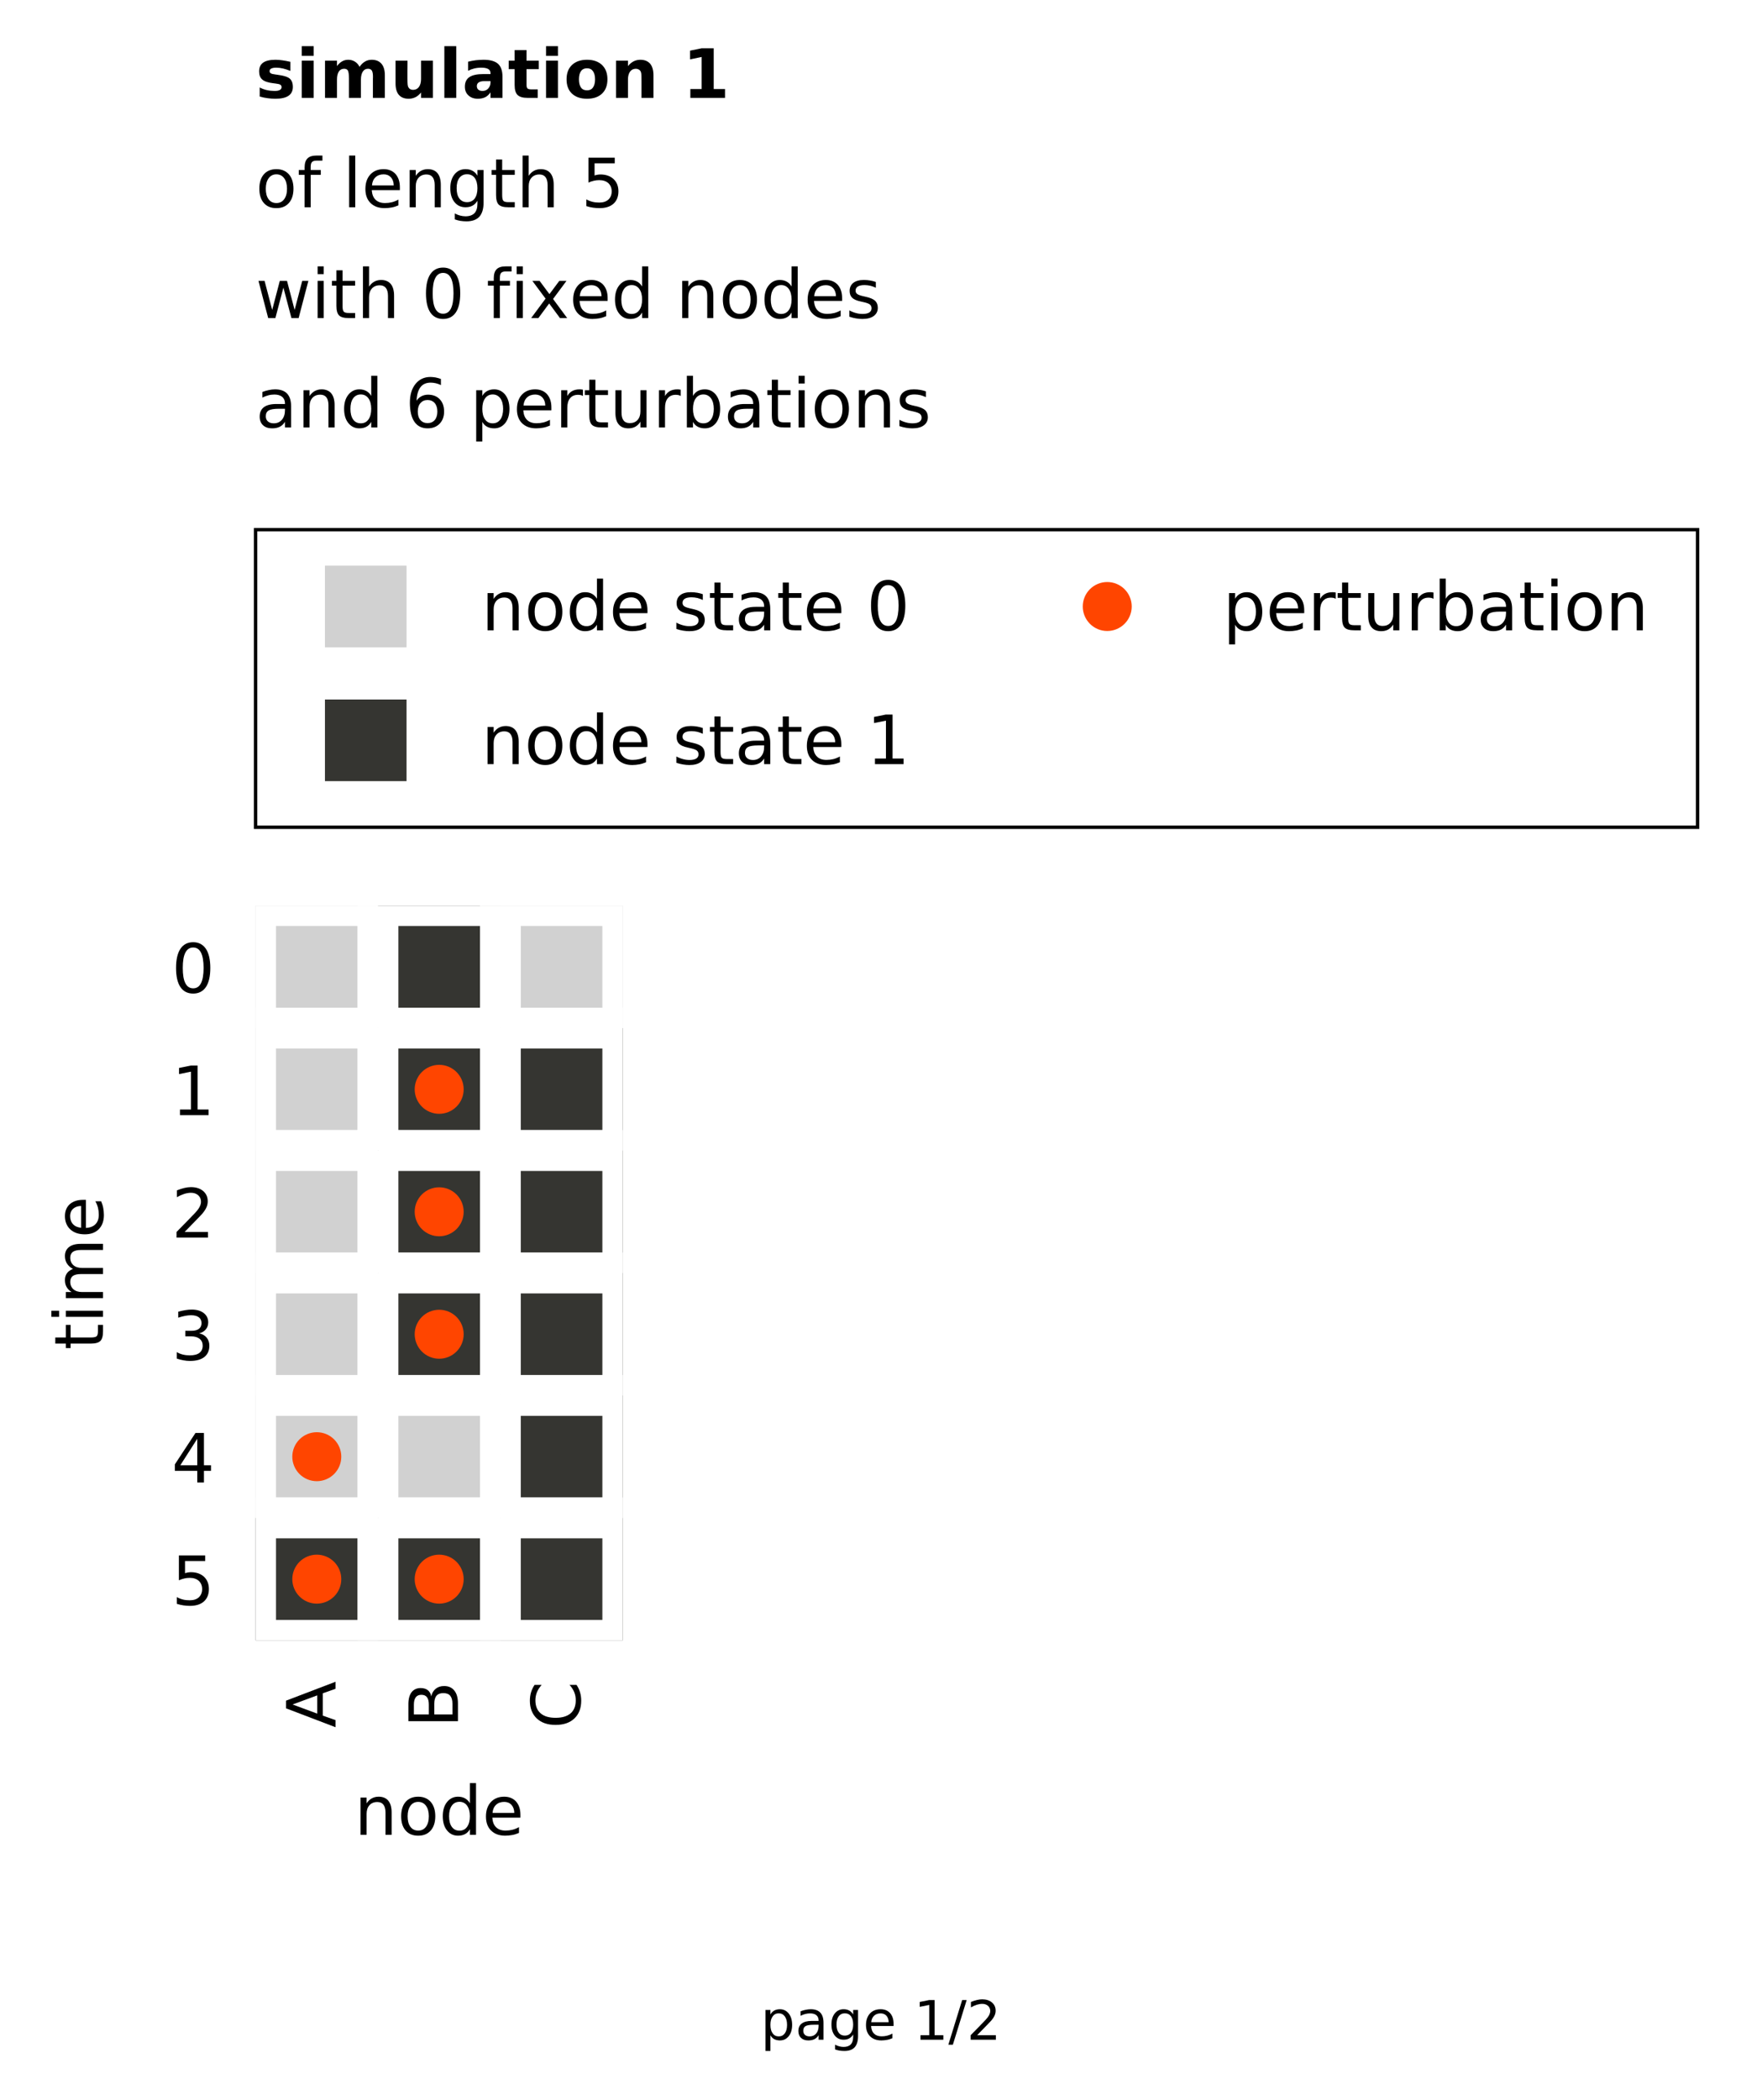<?xml version="1.0" encoding="UTF-8"?>
<svg xmlns="http://www.w3.org/2000/svg" xmlns:xlink="http://www.w3.org/1999/xlink" width="259.132pt" height="308.689pt" viewBox="0 0 259.132 308.689" version="1.1">
<rect x="0" y="0" width="259.132" height="308.689" fill="#808080" stroke="none"/>
<defs>
<g>
<symbol overflow="visible" id="glyph0-0">
<path style="stroke:none;" d="M -6.32 -3.422 L -2.691 -2.078 L -2.691 -4.762 L -6.32 -3.422 M -7.289 -2.859 L -7.289 -3.98 L 0 -6.762 L 0 -5.73 L -1.871 -5.07 L -1.871 -1.781 L 0 -1.121 L 0 -0.078 L -7.289 -2.859 "/>
</symbol>
<symbol overflow="visible" id="glyph0-1">
<path style="stroke:none;" d="M -3.48 -1.969 L -0.809 -1.969 L -0.809 -3.551 C -0.809 -4.078 -0.922 -4.469 -1.141 -4.73 C -1.359 -4.98 -1.691 -5.109 -2.148 -5.109 C -2.602 -5.109 -2.93 -4.98 -3.148 -4.73 C -3.371 -4.469 -3.48 -4.078 -3.48 -3.551 L -3.48 -1.969 M -6.48 -1.969 L -4.281 -1.969 L -4.281 -3.43 C -4.281 -3.91 -4.371 -4.262 -4.551 -4.5 C -4.73 -4.738 -5 -4.859 -5.379 -4.859 C -5.738 -4.859 -6.02 -4.738 -6.199 -4.5 C -6.379 -4.262 -6.48 -3.91 -6.48 -3.43 L -6.48 -1.969 M -7.289 -0.98 L -7.289 -3.5 C -7.289 -4.25 -7.129 -4.828 -6.82 -5.238 C -6.5 -5.641 -6.059 -5.852 -5.488 -5.852 C -5.039 -5.852 -4.68 -5.738 -4.422 -5.531 C -4.16 -5.32 -3.988 -5.02 -3.93 -4.621 C -3.82 -5.102 -3.602 -5.48 -3.27 -5.75 C -2.941 -6.012 -2.531 -6.148 -2.039 -6.148 C -1.379 -6.148 -0.879 -5.922 -0.531 -5.48 C -0.172 -5.039 0 -4.41 0 -3.602 L 0 -0.98 L -7.289 -0.98 "/>
</symbol>
<symbol overflow="visible" id="glyph0-2">
<path style="stroke:none;" d="M -6.73 -6.441 L -5.691 -6.441 C -5.988 -6.102 -6.219 -5.75 -6.379 -5.371 C -6.531 -4.988 -6.609 -4.602 -6.609 -4.18 C -6.609 -3.34 -6.352 -2.699 -5.84 -2.262 C -5.328 -1.82 -4.602 -1.602 -3.641 -1.602 C -2.68 -1.602 -1.941 -1.82 -1.43 -2.262 C -0.922 -2.699 -0.672 -3.34 -0.672 -4.18 C -0.672 -4.602 -0.738 -4.988 -0.898 -5.371 C -1.051 -5.75 -1.281 -6.102 -1.59 -6.441 L -0.559 -6.441 C -0.32 -6.09 -0.148 -5.719 -0.039 -5.34 C 0.07 -4.961 0.129 -4.551 0.129 -4.121 C 0.129 -3.02 -0.199 -2.148 -0.871 -1.512 C -1.539 -0.871 -2.461 -0.559 -3.641 -0.559 C -4.809 -0.559 -5.73 -0.871 -6.41 -1.512 C -7.078 -2.148 -7.422 -3.02 -7.422 -4.121 C -7.422 -4.559 -7.359 -4.969 -7.25 -5.352 C -7.129 -5.73 -6.961 -6.102 -6.73 -6.441 "/>
</symbol>
<symbol overflow="visible" id="glyph0-3">
<path style="stroke:none;" d="M -7.02 -1.828 L -5.469 -1.828 L -5.469 -3.68 L -4.77 -3.68 L -4.77 -1.828 L -1.801 -1.828 C -1.352 -1.828 -1.059 -1.891 -0.941 -2.012 C -0.809 -2.129 -0.75 -2.379 -0.75 -2.762 L -0.75 -3.68 L 0 -3.68 L 0 -2.762 C 0 -2.059 -0.129 -1.578 -0.391 -1.32 C -0.648 -1.059 -1.121 -0.93 -1.801 -0.93 L -4.77 -0.93 L -4.77 -0.27 L -5.469 -0.27 L -5.469 -0.93 L -7.02 -0.93 L -7.02 -1.828 "/>
</symbol>
<symbol overflow="visible" id="glyph0-4">
<path style="stroke:none;" d="M -5.469 -0.941 L -5.469 -1.84 L 0 -1.84 L 0 -0.941 L -5.469 -0.941 M -7.602 -0.941 L -7.602 -1.84 L -6.461 -1.84 L -6.461 -0.941 L -7.602 -0.941 "/>
</symbol>
<symbol overflow="visible" id="glyph0-5">
<path style="stroke:none;" d="M -4.422 -5.199 C -4.82 -5.422 -5.109 -5.691 -5.309 -6 C -5.5 -6.309 -5.602 -6.68 -5.602 -7.109 C -5.602 -7.672 -5.398 -8.109 -5 -8.422 C -4.602 -8.73 -4.031 -8.891 -3.301 -8.891 L 0 -8.891 L 0 -7.988 L -3.27 -7.988 C -3.789 -7.988 -4.18 -7.891 -4.441 -7.711 C -4.691 -7.52 -4.82 -7.238 -4.82 -6.859 C -4.82 -6.391 -4.66 -6.02 -4.352 -5.75 C -4.039 -5.48 -3.621 -5.352 -3.09 -5.352 L 0 -5.352 L 0 -4.449 L -3.27 -4.449 C -3.789 -4.449 -4.18 -4.352 -4.441 -4.172 C -4.691 -3.98 -4.82 -3.691 -4.82 -3.309 C -4.82 -2.852 -4.66 -2.48 -4.352 -2.211 C -4.039 -1.941 -3.621 -1.809 -3.09 -1.809 L 0 -1.809 L 0 -0.91 L -5.469 -0.91 L -5.469 -1.809 L -4.621 -1.809 C -4.949 -2.012 -5.199 -2.262 -5.359 -2.551 C -5.52 -2.828 -5.602 -3.172 -5.602 -3.57 C -5.602 -3.969 -5.5 -4.301 -5.301 -4.578 C -5.102 -4.859 -4.801 -5.059 -4.422 -5.199 "/>
</symbol>
<symbol overflow="visible" id="glyph0-6">
<path style="stroke:none;" d="M -2.961 -5.621 L -2.52 -5.621 L -2.52 -1.488 C -1.898 -1.531 -1.422 -1.711 -1.102 -2.051 C -0.781 -2.379 -0.621 -2.84 -0.621 -3.441 C -0.621 -3.781 -0.66 -4.121 -0.738 -4.441 C -0.82 -4.762 -0.949 -5.09 -1.129 -5.41 L -0.281 -5.41 C -0.141 -5.09 -0.031 -4.762 0.031 -4.422 C 0.09 -4.078 0.129 -3.73 0.129 -3.391 C 0.129 -2.512 -0.121 -1.82 -0.621 -1.309 C -1.121 -0.801 -1.809 -0.551 -2.68 -0.551 C -3.57 -0.551 -4.281 -0.789 -4.809 -1.27 C -5.328 -1.75 -5.602 -2.41 -5.602 -3.23 C -5.602 -3.969 -5.359 -4.551 -4.891 -4.98 C -4.41 -5.398 -3.77 -5.621 -2.961 -5.621 M -3.219 -4.719 C -3.711 -4.711 -4.102 -4.57 -4.398 -4.309 C -4.691 -4.039 -4.84 -3.68 -4.84 -3.238 C -4.84 -2.738 -4.691 -2.34 -4.41 -2.039 C -4.129 -1.738 -3.73 -1.559 -3.219 -1.52 L -3.219 -4.719 "/>
</symbol>
<symbol overflow="visible" id="glyph1-0">
<path style="stroke:none;" d="M 5.488 -3.301 L 5.488 0 L 4.59 0 L 4.59 -3.27 C 4.59 -3.789 4.48 -4.172 4.281 -4.43 C 4.078 -4.691 3.781 -4.82 3.379 -4.82 C 2.891 -4.82 2.512 -4.66 2.23 -4.352 C 1.949 -4.039 1.809 -3.621 1.809 -3.09 L 1.809 0 L 0.91 0 L 0.91 -5.469 L 1.809 -5.469 L 1.809 -4.621 C 2.02 -4.941 2.27 -5.191 2.57 -5.352 C 2.859 -5.512 3.199 -5.602 3.578 -5.602 C 4.199 -5.602 4.68 -5.398 5 -5.012 C 5.32 -4.621 5.488 -4.051 5.488 -3.301 "/>
</symbol>
<symbol overflow="visible" id="glyph1-1">
<path style="stroke:none;" d="M 3.059 -4.84 C 2.578 -4.84 2.199 -4.648 1.922 -4.27 C 1.641 -3.891 1.5 -3.379 1.5 -2.73 C 1.5 -2.07 1.629 -1.559 1.91 -1.18 C 2.191 -0.801 2.57 -0.621 3.059 -0.621 C 3.539 -0.621 3.922 -0.801 4.199 -1.18 C 4.48 -1.559 4.621 -2.07 4.621 -2.73 C 4.621 -3.371 4.48 -3.891 4.199 -4.27 C 3.922 -4.648 3.539 -4.84 3.059 -4.84 M 3.059 -5.602 C 3.84 -5.602 4.449 -5.34 4.898 -4.84 C 5.34 -4.328 5.57 -3.629 5.57 -2.73 C 5.57 -1.828 5.34 -1.129 4.898 -0.629 C 4.449 -0.121 3.84 0.129 3.059 0.129 C 2.27 0.129 1.648 -0.121 1.211 -0.629 C 0.77 -1.129 0.551 -1.828 0.551 -2.73 C 0.551 -3.629 0.77 -4.328 1.211 -4.84 C 1.648 -5.34 2.27 -5.602 3.059 -5.602 "/>
</symbol>
<symbol overflow="visible" id="glyph1-2">
<path style="stroke:none;" d="M 4.539 -4.641 L 4.539 -7.602 L 5.441 -7.602 L 5.441 0 L 4.539 0 L 4.539 -0.82 C 4.352 -0.488 4.109 -0.25 3.82 -0.102 C 3.531 0.051 3.191 0.129 2.789 0.129 C 2.129 0.129 1.59 -0.129 1.172 -0.648 C 0.75 -1.172 0.551 -1.871 0.551 -2.73 C 0.551 -3.59 0.75 -4.281 1.172 -4.809 C 1.59 -5.328 2.129 -5.602 2.789 -5.602 C 3.191 -5.602 3.531 -5.52 3.82 -5.359 C 4.109 -5.199 4.352 -4.961 4.539 -4.641 M 1.48 -2.73 C 1.48 -2.07 1.609 -1.551 1.879 -1.172 C 2.148 -0.789 2.531 -0.609 3.012 -0.609 C 3.48 -0.609 3.852 -0.789 4.129 -1.172 C 4.398 -1.551 4.539 -2.07 4.539 -2.73 C 4.539 -3.391 4.398 -3.898 4.129 -4.281 C 3.852 -4.66 3.48 -4.852 3.012 -4.852 C 2.531 -4.852 2.148 -4.66 1.879 -4.281 C 1.609 -3.898 1.48 -3.391 1.48 -2.73 "/>
</symbol>
<symbol overflow="visible" id="glyph1-3">
<path style="stroke:none;" d="M 5.621 -2.961 L 5.621 -2.52 L 1.488 -2.52 C 1.531 -1.898 1.711 -1.422 2.051 -1.102 C 2.379 -0.781 2.84 -0.621 3.441 -0.621 C 3.781 -0.621 4.121 -0.66 4.441 -0.738 C 4.762 -0.82 5.09 -0.949 5.41 -1.129 L 5.41 -0.281 C 5.09 -0.141 4.762 -0.031 4.422 0.031 C 4.078 0.09 3.73 0.129 3.391 0.129 C 2.512 0.129 1.82 -0.121 1.309 -0.621 C 0.801 -1.121 0.551 -1.809 0.551 -2.68 C 0.551 -3.57 0.789 -4.281 1.27 -4.809 C 1.75 -5.328 2.41 -5.602 3.23 -5.602 C 3.969 -5.602 4.551 -5.359 4.98 -4.891 C 5.398 -4.41 5.621 -3.77 5.621 -2.961 M 4.719 -3.219 C 4.711 -3.711 4.57 -4.102 4.309 -4.398 C 4.039 -4.691 3.68 -4.84 3.238 -4.84 C 2.738 -4.84 2.34 -4.691 2.039 -4.41 C 1.738 -4.129 1.559 -3.73 1.52 -3.219 L 4.719 -3.219 "/>
</symbol>
<symbol overflow="visible" id="glyph1-4">
<path style="stroke:none;" d="M 3.18 -6.641 C 2.672 -6.641 2.289 -6.391 2.031 -5.891 C 1.77 -5.391 1.648 -4.641 1.648 -3.641 C 1.648 -2.641 1.77 -1.891 2.031 -1.391 C 2.289 -0.891 2.672 -0.641 3.18 -0.641 C 3.691 -0.641 4.07 -0.891 4.328 -1.391 C 4.578 -1.891 4.711 -2.641 4.711 -3.641 C 4.711 -4.641 4.578 -5.391 4.328 -5.891 C 4.07 -6.391 3.691 -6.641 3.18 -6.641 M 3.18 -7.422 C 3.988 -7.422 4.609 -7.09 5.051 -6.449 C 5.48 -5.801 5.699 -4.859 5.699 -3.641 C 5.699 -2.41 5.48 -1.469 5.051 -0.828 C 4.609 -0.191 3.988 0.129 3.18 0.129 C 2.359 0.129 1.73 -0.191 1.301 -0.828 C 0.871 -1.469 0.66 -2.41 0.66 -3.641 C 0.66 -4.859 0.871 -5.801 1.301 -6.449 C 1.73 -7.09 2.359 -7.422 3.18 -7.422 "/>
</symbol>
<symbol overflow="visible" id="glyph1-5">
<path style="stroke:none;" d="M 1.238 -0.828 L 2.852 -0.828 L 2.852 -6.391 L 1.102 -6.039 L 1.102 -6.941 L 2.84 -7.289 L 3.828 -7.289 L 3.828 -0.828 L 5.441 -0.828 L 5.441 0 L 1.238 0 L 1.238 -0.828 "/>
</symbol>
<symbol overflow="visible" id="glyph1-6">
<path style="stroke:none;" d="M 1.922 -0.828 L 5.359 -0.828 L 5.359 0 L 0.73 0 L 0.73 -0.828 C 1.102 -1.211 1.609 -1.73 2.262 -2.391 C 2.898 -3.039 3.309 -3.461 3.48 -3.648 C 3.801 -4 4.02 -4.301 4.141 -4.551 C 4.262 -4.789 4.328 -5.039 4.328 -5.281 C 4.328 -5.66 4.191 -5.98 3.922 -6.219 C 3.648 -6.461 3.301 -6.59 2.859 -6.59 C 2.551 -6.59 2.219 -6.531 1.879 -6.43 C 1.539 -6.32 1.172 -6.16 0.781 -5.941 L 0.781 -6.941 C 1.18 -7.102 1.551 -7.219 1.891 -7.301 C 2.23 -7.379 2.551 -7.422 2.84 -7.422 C 3.59 -7.422 4.191 -7.23 4.641 -6.852 C 5.09 -6.469 5.32 -5.969 5.32 -5.34 C 5.32 -5.039 5.262 -4.75 5.148 -4.488 C 5.039 -4.219 4.84 -3.898 4.539 -3.539 C 4.461 -3.441 4.199 -3.172 3.762 -2.719 C 3.32 -2.27 2.711 -1.641 1.922 -0.828 "/>
</symbol>
<symbol overflow="visible" id="glyph1-7">
<path style="stroke:none;" d="M 4.059 -3.93 C 4.531 -3.828 4.898 -3.621 5.16 -3.301 C 5.422 -2.98 5.559 -2.578 5.559 -2.121 C 5.559 -1.398 5.309 -0.84 4.82 -0.449 C 4.32 -0.059 3.621 0.129 2.711 0.129 C 2.398 0.129 2.078 0.102 1.762 0.039 C 1.441 -0.012 1.102 -0.102 0.762 -0.219 L 0.762 -1.172 C 1.031 -1.012 1.328 -0.891 1.66 -0.809 C 1.98 -0.73 2.32 -0.691 2.68 -0.691 C 3.301 -0.691 3.77 -0.809 4.09 -1.051 C 4.41 -1.289 4.578 -1.648 4.578 -2.121 C 4.578 -2.539 4.43 -2.879 4.129 -3.121 C 3.828 -3.359 3.41 -3.488 2.871 -3.488 L 2.02 -3.488 L 2.02 -4.301 L 2.91 -4.301 C 3.391 -4.301 3.762 -4.391 4.02 -4.59 C 4.281 -4.781 4.41 -5.059 4.41 -5.43 C 4.41 -5.801 4.27 -6.09 4.012 -6.289 C 3.738 -6.488 3.359 -6.59 2.871 -6.59 C 2.602 -6.59 2.309 -6.559 2 -6.5 C 1.691 -6.441 1.352 -6.352 0.98 -6.23 L 0.98 -7.109 C 1.352 -7.211 1.699 -7.289 2.031 -7.34 C 2.352 -7.391 2.66 -7.422 2.961 -7.422 C 3.699 -7.422 4.289 -7.25 4.73 -6.91 C 5.172 -6.57 5.391 -6.109 5.391 -5.531 C 5.391 -5.129 5.27 -4.789 5.039 -4.512 C 4.809 -4.23 4.48 -4.031 4.059 -3.93 "/>
</symbol>
<symbol overflow="visible" id="glyph1-8">
<path style="stroke:none;" d="M 3.781 -6.43 L 1.289 -2.539 L 3.781 -2.539 L 3.781 -6.43 M 3.52 -7.289 L 4.762 -7.289 L 4.762 -2.539 L 5.801 -2.539 L 5.801 -1.719 L 4.762 -1.719 L 4.762 0 L 3.781 0 L 3.781 -1.719 L 0.488 -1.719 L 0.488 -2.672 L 3.52 -7.289 "/>
</symbol>
<symbol overflow="visible" id="glyph1-9">
<path style="stroke:none;" d="M 1.078 -7.289 L 4.949 -7.289 L 4.949 -6.461 L 1.98 -6.461 L 1.98 -4.672 C 2.121 -4.719 2.27 -4.762 2.41 -4.781 C 2.551 -4.801 2.699 -4.82 2.84 -4.82 C 3.648 -4.82 4.289 -4.59 4.77 -4.148 C 5.25 -3.699 5.488 -3.102 5.488 -2.34 C 5.488 -1.551 5.238 -0.941 4.75 -0.512 C 4.262 -0.078 3.57 0.129 2.691 0.129 C 2.379 0.129 2.07 0.102 1.75 0.059 C 1.43 0.012 1.109 -0.059 0.77 -0.172 L 0.77 -1.16 C 1.059 -1 1.359 -0.879 1.68 -0.801 C 1.988 -0.719 2.32 -0.691 2.672 -0.691 C 3.23 -0.691 3.68 -0.828 4.012 -1.129 C 4.328 -1.43 4.5 -1.828 4.5 -2.34 C 4.5 -2.84 4.328 -3.238 4.012 -3.539 C 3.68 -3.84 3.23 -3.988 2.672 -3.988 C 2.41 -3.988 2.141 -3.961 1.879 -3.898 C 1.621 -3.84 1.352 -3.75 1.078 -3.629 L 1.078 -7.289 "/>
</symbol>
<symbol overflow="visible" id="glyph1-10">
<path style="stroke:none;" d="M 3.711 -7.602 L 3.711 -6.852 L 2.852 -6.852 C 2.531 -6.852 2.301 -6.781 2.18 -6.648 C 2.051 -6.52 1.988 -6.289 1.988 -5.949 L 1.988 -5.469 L 3.469 -5.469 L 3.469 -4.77 L 1.988 -4.77 L 1.988 0 L 1.09 0 L 1.09 -4.77 L 0.23 -4.77 L 0.23 -5.469 L 1.09 -5.469 L 1.09 -5.852 C 1.09 -6.449 1.23 -6.898 1.512 -7.18 C 1.789 -7.461 2.238 -7.602 2.859 -7.602 L 3.711 -7.602 "/>
</symbol>
<symbol overflow="visible" id="glyph1-11">
<path style="stroke:none;" d=""/>
</symbol>
<symbol overflow="visible" id="glyph1-12">
<path style="stroke:none;" d="M 0.941 -7.602 L 1.84 -7.602 L 1.84 0 L 0.941 0 L 0.941 -7.602 "/>
</symbol>
<symbol overflow="visible" id="glyph1-13">
<path style="stroke:none;" d="M 4.539 -2.801 C 4.539 -3.441 4.398 -3.949 4.141 -4.309 C 3.871 -4.672 3.488 -4.852 3.012 -4.852 C 2.531 -4.852 2.148 -4.672 1.879 -4.309 C 1.609 -3.949 1.48 -3.441 1.48 -2.801 C 1.48 -2.148 1.609 -1.648 1.879 -1.289 C 2.148 -0.93 2.531 -0.75 3.012 -0.75 C 3.488 -0.75 3.871 -0.93 4.141 -1.289 C 4.398 -1.648 4.539 -2.148 4.539 -2.801 M 5.441 -0.68 C 5.441 0.238 5.23 0.93 4.82 1.391 C 4.398 1.84 3.77 2.07 2.922 2.07 C 2.602 2.07 2.309 2.039 2.031 2 C 1.75 1.949 1.469 1.879 1.211 1.781 L 1.211 0.91 C 1.469 1.051 1.73 1.148 1.988 1.219 C 2.25 1.289 2.512 1.328 2.781 1.328 C 3.359 1.328 3.801 1.172 4.102 0.871 C 4.391 0.559 4.539 0.102 4.539 -0.52 L 4.539 -0.961 C 4.352 -0.641 4.109 -0.398 3.82 -0.238 C 3.531 -0.078 3.191 0 2.789 0 C 2.109 0 1.57 -0.25 1.16 -0.762 C 0.75 -1.27 0.551 -1.949 0.551 -2.801 C 0.551 -3.641 0.75 -4.32 1.16 -4.828 C 1.57 -5.34 2.109 -5.602 2.789 -5.602 C 3.191 -5.602 3.531 -5.52 3.82 -5.359 C 4.109 -5.199 4.352 -4.961 4.539 -4.641 L 4.539 -5.469 L 5.441 -5.469 L 5.441 -0.68 "/>
</symbol>
<symbol overflow="visible" id="glyph1-14">
<path style="stroke:none;" d="M 1.828 -7.02 L 1.828 -5.469 L 3.68 -5.469 L 3.68 -4.77 L 1.828 -4.77 L 1.828 -1.801 C 1.828 -1.352 1.891 -1.059 2.012 -0.941 C 2.129 -0.809 2.379 -0.75 2.762 -0.75 L 3.68 -0.75 L 3.68 0 L 2.762 0 C 2.059 0 1.578 -0.129 1.32 -0.391 C 1.059 -0.648 0.93 -1.121 0.93 -1.801 L 0.93 -4.77 L 0.27 -4.77 L 0.27 -5.469 L 0.93 -5.469 L 0.93 -7.02 L 1.828 -7.02 "/>
</symbol>
<symbol overflow="visible" id="glyph1-15">
<path style="stroke:none;" d="M 5.488 -3.301 L 5.488 0 L 4.59 0 L 4.59 -3.27 C 4.59 -3.789 4.48 -4.172 4.281 -4.43 C 4.078 -4.691 3.781 -4.82 3.379 -4.82 C 2.891 -4.82 2.512 -4.66 2.23 -4.352 C 1.949 -4.039 1.809 -3.621 1.809 -3.09 L 1.809 0 L 0.91 0 L 0.91 -7.602 L 1.809 -7.602 L 1.809 -4.621 C 2.02 -4.941 2.27 -5.191 2.57 -5.352 C 2.859 -5.512 3.199 -5.602 3.578 -5.602 C 4.199 -5.602 4.68 -5.398 5 -5.012 C 5.32 -4.621 5.488 -4.051 5.488 -3.301 "/>
</symbol>
<symbol overflow="visible" id="glyph1-16">
<path style="stroke:none;" d="M 0.422 -5.469 L 1.32 -5.469 L 2.441 -1.199 L 3.559 -5.469 L 4.621 -5.469 L 5.738 -1.199 L 6.859 -5.469 L 7.762 -5.469 L 6.328 0 L 5.27 0 L 4.09 -4.48 L 2.91 0 L 1.852 0 L 0.422 -5.469 "/>
</symbol>
<symbol overflow="visible" id="glyph1-17">
<path style="stroke:none;" d="M 0.941 -5.469 L 1.84 -5.469 L 1.84 0 L 0.941 0 L 0.941 -5.469 M 0.941 -7.602 L 1.84 -7.602 L 1.84 -6.461 L 0.941 -6.461 L 0.941 -7.602 "/>
</symbol>
<symbol overflow="visible" id="glyph1-18">
<path style="stroke:none;" d="M 5.488 -5.469 L 3.512 -2.809 L 5.59 0 L 4.531 0 L 2.941 -2.148 L 1.352 0 L 0.289 0 L 2.41 -2.859 L 0.469 -5.469 L 1.531 -5.469 L 2.98 -3.52 L 4.43 -5.469 L 5.488 -5.469 "/>
</symbol>
<symbol overflow="visible" id="glyph1-19">
<path style="stroke:none;" d="M 4.43 -5.309 L 4.43 -4.461 C 4.172 -4.578 3.91 -4.68 3.641 -4.75 C 3.359 -4.809 3.078 -4.852 2.789 -4.852 C 2.34 -4.852 2 -4.781 1.781 -4.641 C 1.559 -4.5 1.449 -4.301 1.449 -4.031 C 1.449 -3.82 1.531 -3.66 1.691 -3.539 C 1.852 -3.422 2.172 -3.301 2.648 -3.199 L 2.961 -3.129 C 3.602 -2.988 4.051 -2.789 4.32 -2.551 C 4.578 -2.301 4.719 -1.949 4.719 -1.512 C 4.719 -1 4.52 -0.602 4.121 -0.309 C 3.719 -0.012 3.16 0.129 2.461 0.129 C 2.16 0.129 1.859 0.102 1.539 0.051 C 1.219 0 0.891 -0.078 0.539 -0.199 L 0.539 -1.129 C 0.871 -0.949 1.199 -0.82 1.52 -0.738 C 1.84 -0.648 2.16 -0.609 2.48 -0.609 C 2.898 -0.609 3.23 -0.68 3.461 -0.82 C 3.68 -0.961 3.801 -1.172 3.801 -1.441 C 3.801 -1.68 3.711 -1.871 3.551 -2 C 3.391 -2.129 3.031 -2.262 2.469 -2.379 L 2.16 -2.449 C 1.602 -2.57 1.191 -2.75 0.949 -2.988 C 0.699 -3.23 0.578 -3.559 0.578 -3.988 C 0.578 -4.5 0.762 -4.898 1.121 -5.18 C 1.48 -5.461 2 -5.602 2.68 -5.602 C 3.012 -5.602 3.32 -5.57 3.621 -5.52 C 3.91 -5.469 4.18 -5.398 4.43 -5.309 "/>
</symbol>
<symbol overflow="visible" id="glyph1-20">
<path style="stroke:none;" d="M 3.43 -2.75 C 2.699 -2.75 2.199 -2.66 1.922 -2.5 C 1.641 -2.328 1.5 -2.051 1.5 -1.648 C 1.5 -1.328 1.602 -1.07 1.809 -0.891 C 2.02 -0.699 2.309 -0.609 2.672 -0.609 C 3.172 -0.609 3.57 -0.781 3.871 -1.141 C 4.172 -1.488 4.32 -1.961 4.32 -2.551 L 4.32 -2.75 L 3.43 -2.75 M 5.219 -3.121 L 5.219 0 L 4.32 0 L 4.32 -0.828 C 4.109 -0.488 3.852 -0.25 3.551 -0.102 C 3.25 0.051 2.871 0.129 2.43 0.129 C 1.871 0.129 1.422 -0.02 1.09 -0.328 C 0.762 -0.641 0.602 -1.059 0.602 -1.59 C 0.602 -2.199 0.801 -2.66 1.219 -2.98 C 1.629 -3.289 2.238 -3.449 3.059 -3.449 L 4.32 -3.449 L 4.32 -3.539 C 4.32 -3.949 4.18 -4.27 3.91 -4.5 C 3.641 -4.719 3.262 -4.84 2.77 -4.84 C 2.449 -4.84 2.148 -4.801 1.852 -4.719 C 1.551 -4.641 1.27 -4.531 1 -4.391 L 1 -5.219 C 1.32 -5.34 1.641 -5.441 1.949 -5.5 C 2.262 -5.559 2.559 -5.602 2.859 -5.602 C 3.648 -5.602 4.238 -5.391 4.629 -4.98 C 5.02 -4.57 5.219 -3.949 5.219 -3.121 "/>
</symbol>
<symbol overflow="visible" id="glyph1-21">
<path style="stroke:none;" d="M 3.301 -4.039 C 2.859 -4.039 2.512 -3.879 2.25 -3.578 C 1.988 -3.281 1.859 -2.859 1.859 -2.34 C 1.859 -1.809 1.988 -1.391 2.25 -1.09 C 2.512 -0.789 2.859 -0.641 3.301 -0.641 C 3.738 -0.641 4.09 -0.789 4.352 -1.09 C 4.609 -1.391 4.738 -1.809 4.738 -2.34 C 4.738 -2.859 4.609 -3.281 4.352 -3.578 C 4.09 -3.879 3.738 -4.039 3.301 -4.039 M 5.262 -7.129 L 5.262 -6.23 C 5.012 -6.352 4.762 -6.441 4.512 -6.5 C 4.25 -6.559 4 -6.59 3.762 -6.59 C 3.102 -6.59 2.602 -6.371 2.262 -5.93 C 1.922 -5.488 1.719 -4.82 1.68 -3.941 C 1.871 -4.219 2.109 -4.441 2.398 -4.59 C 2.691 -4.738 3.012 -4.82 3.359 -4.82 C 4.09 -4.82 4.672 -4.59 5.09 -4.148 C 5.512 -3.711 5.73 -3.102 5.73 -2.34 C 5.73 -1.59 5.5 -0.988 5.059 -0.539 C 4.621 -0.09 4.031 0.129 3.301 0.129 C 2.461 0.129 1.809 -0.191 1.371 -0.828 C 0.922 -1.469 0.699 -2.41 0.699 -3.641 C 0.699 -4.789 0.969 -5.711 1.52 -6.391 C 2.059 -7.07 2.801 -7.422 3.719 -7.422 C 3.961 -7.422 4.211 -7.391 4.469 -7.352 C 4.719 -7.301 4.98 -7.23 5.262 -7.129 "/>
</symbol>
<symbol overflow="visible" id="glyph1-22">
<path style="stroke:none;" d="M 1.809 -0.82 L 1.809 2.07 L 0.91 2.07 L 0.91 -5.469 L 1.809 -5.469 L 1.809 -4.641 C 1.988 -4.961 2.23 -5.199 2.52 -5.359 C 2.809 -5.52 3.16 -5.602 3.559 -5.602 C 4.219 -5.602 4.762 -5.328 5.18 -4.809 C 5.59 -4.281 5.801 -3.59 5.801 -2.73 C 5.801 -1.871 5.59 -1.172 5.18 -0.648 C 4.762 -0.129 4.219 0.129 3.559 0.129 C 3.16 0.129 2.809 0.051 2.52 -0.102 C 2.23 -0.25 1.988 -0.488 1.809 -0.82 M 4.871 -2.73 C 4.871 -3.391 4.73 -3.898 4.461 -4.281 C 4.18 -4.66 3.809 -4.852 3.34 -4.852 C 2.859 -4.852 2.488 -4.66 2.219 -4.281 C 1.941 -3.898 1.809 -3.391 1.809 -2.73 C 1.809 -2.07 1.941 -1.551 2.219 -1.172 C 2.488 -0.789 2.859 -0.609 3.34 -0.609 C 3.809 -0.609 4.18 -0.789 4.461 -1.172 C 4.73 -1.551 4.871 -2.07 4.871 -2.73 "/>
</symbol>
<symbol overflow="visible" id="glyph1-23">
<path style="stroke:none;" d="M 4.109 -4.629 C 4.012 -4.691 3.898 -4.73 3.781 -4.762 C 3.66 -4.781 3.531 -4.801 3.391 -4.801 C 2.879 -4.801 2.488 -4.629 2.219 -4.301 C 1.941 -3.969 1.809 -3.5 1.809 -2.879 L 1.809 0 L 0.91 0 L 0.91 -5.469 L 1.809 -5.469 L 1.809 -4.621 C 1.988 -4.949 2.238 -5.199 2.539 -5.359 C 2.84 -5.52 3.211 -5.602 3.648 -5.602 C 3.711 -5.602 3.781 -5.59 3.859 -5.59 C 3.93 -5.578 4.012 -5.57 4.109 -5.551 L 4.109 -4.629 "/>
</symbol>
<symbol overflow="visible" id="glyph1-24">
<path style="stroke:none;" d="M 0.852 -2.16 L 0.852 -5.469 L 1.75 -5.469 L 1.75 -2.191 C 1.75 -1.672 1.852 -1.289 2.051 -1.031 C 2.25 -0.77 2.551 -0.641 2.961 -0.641 C 3.441 -0.641 3.828 -0.789 4.109 -1.102 C 4.391 -1.41 4.531 -1.828 4.531 -2.371 L 4.531 -5.469 L 5.43 -5.469 L 5.43 0 L 4.531 0 L 4.531 -0.84 C 4.309 -0.5 4.051 -0.262 3.77 -0.102 C 3.48 0.051 3.148 0.129 2.77 0.129 C 2.141 0.129 1.66 -0.059 1.34 -0.449 C 1.012 -0.828 0.852 -1.398 0.852 -2.16 M 3.109 -5.602 L 3.109 -5.602 "/>
</symbol>
<symbol overflow="visible" id="glyph1-25">
<path style="stroke:none;" d="M 4.871 -2.73 C 4.871 -3.391 4.73 -3.898 4.461 -4.281 C 4.18 -4.66 3.809 -4.852 3.34 -4.852 C 2.859 -4.852 2.488 -4.66 2.219 -4.281 C 1.941 -3.898 1.809 -3.391 1.809 -2.73 C 1.809 -2.07 1.941 -1.551 2.219 -1.172 C 2.488 -0.789 2.859 -0.609 3.34 -0.609 C 3.809 -0.609 4.18 -0.789 4.461 -1.172 C 4.73 -1.551 4.871 -2.07 4.871 -2.73 M 1.809 -4.641 C 1.988 -4.961 2.23 -5.199 2.52 -5.359 C 2.809 -5.52 3.16 -5.602 3.559 -5.602 C 4.219 -5.602 4.762 -5.328 5.18 -4.809 C 5.59 -4.281 5.801 -3.59 5.801 -2.73 C 5.801 -1.871 5.59 -1.172 5.18 -0.648 C 4.762 -0.129 4.219 0.129 3.559 0.129 C 3.16 0.129 2.809 0.051 2.52 -0.102 C 2.23 -0.25 1.988 -0.488 1.809 -0.82 L 1.809 0 L 0.91 0 L 0.91 -7.602 L 1.809 -7.602 L 1.809 -4.641 "/>
</symbol>
<symbol overflow="visible" id="glyph2-0">
<path style="stroke:none;" d="M 5.109 -5.301 L 5.109 -3.969 C 4.73 -4.121 4.371 -4.238 4.031 -4.32 C 3.68 -4.398 3.352 -4.441 3.039 -4.441 C 2.699 -4.441 2.461 -4.391 2.301 -4.309 C 2.141 -4.23 2.059 -4.102 2.059 -3.93 C 2.059 -3.789 2.121 -3.68 2.238 -3.609 C 2.359 -3.531 2.578 -3.48 2.898 -3.441 L 3.211 -3.398 C 4.102 -3.281 4.699 -3.102 5.012 -2.84 C 5.32 -2.578 5.48 -2.172 5.48 -1.609 C 5.48 -1.031 5.262 -0.59 4.828 -0.301 C 4.398 -0.012 3.762 0.129 2.91 0.129 C 2.551 0.129 2.172 0.102 1.789 0.051 C 1.398 0 1 -0.078 0.602 -0.199 L 0.602 -1.531 C 0.941 -1.352 1.301 -1.219 1.672 -1.141 C 2.031 -1.059 2.41 -1.02 2.789 -1.02 C 3.129 -1.02 3.379 -1.059 3.559 -1.16 C 3.73 -1.25 3.82 -1.391 3.82 -1.578 C 3.82 -1.738 3.762 -1.852 3.641 -1.93 C 3.52 -2.012 3.281 -2.07 2.93 -2.109 L 2.621 -2.148 C 1.84 -2.238 1.301 -2.422 0.988 -2.691 C 0.672 -2.949 0.52 -3.352 0.52 -3.891 C 0.52 -4.469 0.711 -4.898 1.109 -5.18 C 1.512 -5.461 2.121 -5.602 2.941 -5.602 C 3.262 -5.602 3.59 -5.57 3.949 -5.52 C 4.309 -5.469 4.691 -5.398 5.109 -5.301 "/>
</symbol>
<symbol overflow="visible" id="glyph2-1">
<path style="stroke:none;" d="M 0.84 -5.469 L 2.59 -5.469 L 2.59 0 L 0.84 0 L 0.84 -5.469 M 0.84 -7.602 L 2.59 -7.602 L 2.59 -6.172 L 0.84 -6.172 L 0.84 -7.602 "/>
</symbol>
<symbol overflow="visible" id="glyph2-2">
<path style="stroke:none;" d="M 5.91 -4.559 C 6.129 -4.898 6.391 -5.148 6.691 -5.328 C 6.988 -5.512 7.328 -5.602 7.699 -5.602 C 8.32 -5.602 8.801 -5.398 9.129 -5.02 C 9.461 -4.629 9.629 -4.07 9.629 -3.328 L 9.629 0 L 7.871 0 L 7.871 -2.852 C 7.871 -2.891 7.879 -2.941 7.879 -2.98 C 7.879 -3.02 7.879 -3.09 7.879 -3.18 C 7.879 -3.559 7.82 -3.84 7.711 -4.02 C 7.59 -4.191 7.41 -4.281 7.16 -4.281 C 6.82 -4.281 6.57 -4.141 6.391 -3.871 C 6.211 -3.59 6.109 -3.199 6.109 -2.691 L 6.109 0 L 4.352 0 L 4.352 -2.852 C 4.352 -3.449 4.289 -3.84 4.191 -4.02 C 4.09 -4.191 3.898 -4.281 3.641 -4.281 C 3.301 -4.281 3.039 -4.141 2.859 -3.871 C 2.68 -3.59 2.59 -3.199 2.59 -2.691 L 2.59 0 L 0.828 0 L 0.828 -5.469 L 2.59 -5.469 L 2.59 -4.672 C 2.801 -4.969 3.051 -5.199 3.328 -5.359 C 3.609 -5.52 3.91 -5.602 4.25 -5.602 C 4.621 -5.602 4.949 -5.5 5.238 -5.32 C 5.531 -5.141 5.75 -4.879 5.91 -4.559 "/>
</symbol>
<symbol overflow="visible" id="glyph2-3">
<path style="stroke:none;" d="M 0.781 -2.129 L 0.781 -5.469 L 2.539 -5.469 L 2.539 -4.922 C 2.539 -4.621 2.531 -4.25 2.531 -3.801 C 2.531 -3.352 2.531 -3.051 2.531 -2.91 C 2.531 -2.469 2.539 -2.148 2.559 -1.961 C 2.578 -1.762 2.621 -1.621 2.68 -1.539 C 2.75 -1.422 2.84 -1.328 2.961 -1.27 C 3.07 -1.211 3.199 -1.18 3.359 -1.18 C 3.719 -1.18 4.012 -1.32 4.219 -1.602 C 4.422 -1.879 4.531 -2.27 4.531 -2.77 L 4.531 -5.469 L 6.281 -5.469 L 6.281 0 L 4.531 0 L 4.531 -0.789 C 4.27 -0.469 3.988 -0.23 3.691 -0.09 C 3.391 0.051 3.07 0.129 2.719 0.129 C 2.078 0.129 1.602 -0.059 1.27 -0.441 C 0.941 -0.82 0.781 -1.391 0.781 -2.129 "/>
</symbol>
<symbol overflow="visible" id="glyph2-4">
<path style="stroke:none;" d="M 0.84 -7.602 L 2.59 -7.602 L 2.59 0 L 0.84 0 L 0.84 -7.602 "/>
</symbol>
<symbol overflow="visible" id="glyph2-5">
<path style="stroke:none;" d="M 3.289 -2.461 C 2.922 -2.461 2.641 -2.391 2.461 -2.27 C 2.281 -2.148 2.191 -1.969 2.191 -1.73 C 2.191 -1.512 2.262 -1.328 2.41 -1.211 C 2.559 -1.078 2.77 -1.02 3.031 -1.02 C 3.359 -1.02 3.641 -1.129 3.859 -1.371 C 4.078 -1.609 4.199 -1.898 4.199 -2.262 L 4.199 -2.461 L 3.289 -2.461 M 5.961 -3.121 L 5.961 0 L 4.199 0 L 4.199 -0.809 C 3.961 -0.469 3.699 -0.23 3.41 -0.09 C 3.109 0.051 2.762 0.129 2.34 0.129 C 1.77 0.129 1.309 -0.031 0.961 -0.359 C 0.602 -0.68 0.43 -1.109 0.43 -1.641 C 0.43 -2.281 0.648 -2.75 1.09 -3.051 C 1.531 -3.352 2.219 -3.5 3.172 -3.5 L 4.199 -3.5 L 4.199 -3.641 C 4.199 -3.91 4.09 -4.109 3.871 -4.238 C 3.648 -4.371 3.309 -4.441 2.852 -4.441 C 2.469 -4.441 2.121 -4.398 1.801 -4.32 C 1.48 -4.238 1.18 -4.129 0.91 -3.988 L 0.91 -5.32 C 1.281 -5.41 1.648 -5.48 2.031 -5.531 C 2.41 -5.57 2.789 -5.602 3.172 -5.602 C 4.148 -5.602 4.859 -5.398 5.301 -5.012 C 5.738 -4.621 5.961 -3.988 5.961 -3.121 "/>
</symbol>
<symbol overflow="visible" id="glyph2-6">
<path style="stroke:none;" d="M 2.75 -7.02 L 2.75 -5.469 L 4.551 -5.469 L 4.551 -4.219 L 2.75 -4.219 L 2.75 -1.898 C 2.75 -1.641 2.801 -1.469 2.898 -1.379 C 3 -1.289 3.199 -1.25 3.5 -1.25 L 4.398 -1.25 L 4.398 0 L 2.898 0 C 2.211 0 1.719 -0.141 1.43 -0.43 C 1.141 -0.711 1 -1.199 1 -1.898 L 1 -4.219 L 0.129 -4.219 L 0.129 -5.469 L 1 -5.469 L 1 -7.02 L 2.75 -7.02 "/>
</symbol>
<symbol overflow="visible" id="glyph2-7">
<path style="stroke:none;" d="M 3.441 -4.352 C 3.051 -4.352 2.75 -4.211 2.551 -3.93 C 2.352 -3.648 2.25 -3.25 2.25 -2.73 C 2.25 -2.199 2.352 -1.801 2.551 -1.52 C 2.75 -1.238 3.051 -1.109 3.441 -1.109 C 3.82 -1.109 4.109 -1.238 4.309 -1.52 C 4.512 -1.801 4.621 -2.199 4.621 -2.73 C 4.621 -3.25 4.512 -3.648 4.309 -3.93 C 4.109 -4.211 3.82 -4.352 3.441 -4.352 M 3.441 -5.602 C 4.379 -5.602 5.109 -5.34 5.641 -4.84 C 6.172 -4.328 6.441 -3.629 6.441 -2.73 C 6.441 -1.828 6.172 -1.121 5.641 -0.621 C 5.109 -0.121 4.379 0.129 3.441 0.129 C 2.5 0.129 1.762 -0.121 1.23 -0.621 C 0.691 -1.121 0.43 -1.828 0.43 -2.73 C 0.43 -3.629 0.691 -4.328 1.23 -4.84 C 1.762 -5.34 2.5 -5.602 3.441 -5.602 "/>
</symbol>
<symbol overflow="visible" id="glyph2-8">
<path style="stroke:none;" d="M 6.34 -3.328 L 6.34 0 L 4.578 0 L 4.578 -2.551 C 4.578 -3.02 4.57 -3.34 4.551 -3.52 C 4.531 -3.699 4.488 -3.828 4.441 -3.922 C 4.371 -4.031 4.281 -4.121 4.16 -4.18 C 4.039 -4.238 3.898 -4.281 3.762 -4.281 C 3.391 -4.281 3.102 -4.141 2.898 -3.859 C 2.691 -3.578 2.59 -3.191 2.59 -2.691 L 2.59 0 L 0.84 0 L 0.84 -5.469 L 2.59 -5.469 L 2.59 -4.672 C 2.852 -4.988 3.121 -5.219 3.422 -5.371 C 3.719 -5.52 4.051 -5.602 4.41 -5.602 C 5.039 -5.602 5.52 -5.398 5.852 -5.02 C 6.172 -4.629 6.34 -4.07 6.34 -3.328 "/>
</symbol>
<symbol overflow="visible" id="glyph2-9">
<path style="stroke:none;" d="M 1.172 -1.301 L 2.828 -1.301 L 2.828 -6.012 L 1.129 -5.66 L 1.129 -6.941 L 2.82 -7.289 L 4.609 -7.289 L 4.609 -1.301 L 6.27 -1.301 L 6.27 0 L 1.172 0 L 1.172 -1.301 "/>
</symbol>
<symbol overflow="visible" id="glyph3-0">
<path style="stroke:none;" d="M 1.449 -0.656 L 1.449 1.656 L 0.727 1.656 L 0.727 -4.375 L 1.449 -4.375 L 1.449 -3.711 C 1.594 -3.969 1.785 -4.16 2.016 -4.289 C 2.246 -4.414 2.527 -4.48 2.848 -4.48 C 3.375 -4.48 3.809 -4.266 4.145 -3.848 C 4.473 -3.426 4.641 -2.871 4.641 -2.184 C 4.641 -1.496 4.473 -0.938 4.145 -0.52 C 3.809 -0.105 3.375 0.105 2.848 0.105 C 2.527 0.105 2.246 0.039 2.016 -0.078 C 1.785 -0.199 1.594 -0.391 1.449 -0.656 M 3.895 -2.184 C 3.895 -2.711 3.785 -3.121 3.566 -3.426 C 3.344 -3.727 3.047 -3.879 2.672 -3.879 C 2.289 -3.879 1.992 -3.727 1.777 -3.426 C 1.551 -3.121 1.449 -2.711 1.449 -2.184 C 1.449 -1.656 1.551 -1.238 1.777 -0.938 C 1.992 -0.633 2.289 -0.488 2.672 -0.488 C 3.047 -0.488 3.344 -0.633 3.566 -0.938 C 3.785 -1.238 3.895 -1.656 3.895 -2.184 "/>
</symbol>
<symbol overflow="visible" id="glyph3-1">
<path style="stroke:none;" d="M 2.742 -2.199 C 2.16 -2.199 1.762 -2.129 1.535 -2 C 1.312 -1.863 1.199 -1.641 1.199 -1.32 C 1.199 -1.062 1.281 -0.855 1.449 -0.711 C 1.617 -0.559 1.848 -0.488 2.137 -0.488 C 2.535 -0.488 2.855 -0.625 3.098 -0.91 C 3.336 -1.191 3.457 -1.566 3.457 -2.039 L 3.457 -2.199 L 2.742 -2.199 M 4.176 -2.496 L 4.176 0 L 3.457 0 L 3.457 -0.664 C 3.289 -0.391 3.078 -0.199 2.84 -0.078 C 2.602 0.039 2.297 0.105 1.945 0.105 C 1.496 0.105 1.137 -0.016 0.871 -0.266 C 0.609 -0.512 0.48 -0.848 0.48 -1.273 C 0.48 -1.762 0.641 -2.129 0.977 -2.383 C 1.305 -2.633 1.793 -2.762 2.449 -2.762 L 3.457 -2.762 L 3.457 -2.832 C 3.457 -3.16 3.344 -3.414 3.129 -3.602 C 2.91 -3.777 2.609 -3.871 2.215 -3.871 C 1.961 -3.871 1.719 -3.84 1.48 -3.777 C 1.238 -3.711 1.016 -3.625 0.801 -3.512 L 0.801 -4.176 C 1.055 -4.273 1.312 -4.352 1.559 -4.398 C 1.809 -4.449 2.047 -4.48 2.289 -4.48 C 2.922 -4.48 3.391 -4.312 3.703 -3.984 C 4.016 -3.656 4.176 -3.16 4.176 -2.496 "/>
</symbol>
<symbol overflow="visible" id="glyph3-2">
<path style="stroke:none;" d="M 3.633 -2.238 C 3.633 -2.754 3.52 -3.16 3.312 -3.449 C 3.098 -3.734 2.793 -3.879 2.406 -3.879 C 2.023 -3.879 1.719 -3.734 1.504 -3.449 C 1.289 -3.16 1.184 -2.754 1.184 -2.238 C 1.184 -1.719 1.289 -1.32 1.504 -1.031 C 1.719 -0.742 2.023 -0.602 2.406 -0.602 C 2.793 -0.602 3.098 -0.742 3.312 -1.031 C 3.52 -1.32 3.633 -1.719 3.633 -2.238 M 4.352 -0.543 C 4.352 0.191 4.184 0.742 3.855 1.113 C 3.52 1.473 3.016 1.656 2.336 1.656 C 2.078 1.656 1.848 1.633 1.625 1.602 C 1.398 1.559 1.176 1.504 0.969 1.426 L 0.969 0.727 C 1.176 0.84 1.383 0.922 1.594 0.977 C 1.801 1.031 2.008 1.062 2.223 1.062 C 2.688 1.062 3.039 0.938 3.281 0.695 C 3.512 0.449 3.633 0.078 3.633 -0.414 L 3.633 -0.77 C 3.48 -0.512 3.289 -0.32 3.055 -0.191 C 2.824 -0.062 2.551 0 2.23 0 C 1.688 0 1.258 -0.199 0.93 -0.609 C 0.602 -1.016 0.441 -1.559 0.441 -2.238 C 0.441 -2.91 0.602 -3.457 0.93 -3.863 C 1.258 -4.273 1.688 -4.48 2.23 -4.48 C 2.551 -4.48 2.824 -4.414 3.055 -4.289 C 3.289 -4.16 3.48 -3.969 3.633 -3.711 L 3.633 -4.375 L 4.352 -4.375 L 4.352 -0.543 "/>
</symbol>
<symbol overflow="visible" id="glyph3-3">
<path style="stroke:none;" d="M 4.496 -2.367 L 4.496 -2.016 L 1.191 -2.016 C 1.223 -1.52 1.367 -1.137 1.641 -0.879 C 1.902 -0.625 2.273 -0.496 2.754 -0.496 C 3.023 -0.496 3.297 -0.527 3.551 -0.594 C 3.809 -0.656 4.07 -0.762 4.328 -0.902 L 4.328 -0.223 C 4.07 -0.113 3.809 -0.023 3.535 0.023 C 3.266 0.07 2.984 0.105 2.711 0.105 C 2.008 0.105 1.457 -0.098 1.047 -0.496 C 0.641 -0.895 0.441 -1.449 0.441 -2.145 C 0.441 -2.855 0.633 -3.426 1.016 -3.848 C 1.398 -4.266 1.93 -4.48 2.586 -4.48 C 3.176 -4.48 3.641 -4.289 3.984 -3.91 C 4.32 -3.527 4.496 -3.016 4.496 -2.367 M 3.777 -2.574 C 3.77 -2.969 3.656 -3.281 3.449 -3.52 C 3.23 -3.754 2.945 -3.871 2.594 -3.871 C 2.191 -3.871 1.871 -3.754 1.633 -3.527 C 1.391 -3.305 1.246 -2.984 1.215 -2.574 L 3.777 -2.574 "/>
</symbol>
<symbol overflow="visible" id="glyph3-4">
<path style="stroke:none;" d=""/>
</symbol>
<symbol overflow="visible" id="glyph3-5">
<path style="stroke:none;" d="M 0.992 -0.664 L 2.281 -0.664 L 2.281 -5.113 L 0.879 -4.832 L 0.879 -5.551 L 2.273 -5.832 L 3.062 -5.832 L 3.062 -0.664 L 4.352 -0.664 L 4.352 0 L 0.992 0 L 0.992 -0.664 "/>
</symbol>
<symbol overflow="visible" id="glyph3-6">
<path style="stroke:none;" d="M 2.031 -5.832 L 2.695 -5.832 L 0.664 0.734 L 0 0.734 L 2.031 -5.832 "/>
</symbol>
<symbol overflow="visible" id="glyph3-7">
<path style="stroke:none;" d="M 1.535 -0.664 L 4.289 -0.664 L 4.289 0 L 0.586 0 L 0.586 -0.664 C 0.879 -0.969 1.289 -1.383 1.809 -1.91 C 2.32 -2.434 2.648 -2.77 2.785 -2.922 C 3.039 -3.199 3.215 -3.441 3.312 -3.641 C 3.406 -3.832 3.465 -4.031 3.465 -4.223 C 3.465 -4.527 3.352 -4.785 3.137 -4.977 C 2.922 -5.168 2.641 -5.273 2.289 -5.273 C 2.039 -5.273 1.777 -5.223 1.504 -5.145 C 1.23 -5.055 0.938 -4.93 0.625 -4.754 L 0.625 -5.551 C 0.945 -5.68 1.238 -5.777 1.512 -5.84 C 1.785 -5.902 2.039 -5.938 2.273 -5.938 C 2.871 -5.938 3.352 -5.785 3.711 -5.48 C 4.07 -5.176 4.258 -4.777 4.258 -4.273 C 4.258 -4.031 4.207 -3.801 4.121 -3.594 C 4.031 -3.375 3.871 -3.121 3.633 -2.832 C 3.566 -2.754 3.359 -2.535 3.008 -2.176 C 2.656 -1.816 2.168 -1.312 1.535 -0.664 "/>
</symbol>
</g>
<clipPath id="clip1">
  <path d="M 0 0 L 259.133 0 L 259.133 308.688 L 0 308.688 Z M 0 0 "/>
</clipPath>
<clipPath id="clip2">
  <path d="M 37.59 133.117 L 56 133.117 L 56 152 L 37.59 152 Z M 37.59 133.117 "/>
</clipPath>
<clipPath id="clip3">
  <path d="M 37.59 133.117 L 59 133.117 L 59 155 L 37.59 155 Z M 37.59 133.117 "/>
</clipPath>
<clipPath id="clip4">
  <path d="M 55 133.117 L 74 133.117 L 74 152 L 55 152 Z M 55 133.117 "/>
</clipPath>
<clipPath id="clip5">
  <path d="M 52 133.117 L 77 133.117 L 77 155 L 52 155 Z M 52 133.117 "/>
</clipPath>
<clipPath id="clip6">
  <path d="M 73 133.117 L 91.59 133.117 L 91.59 152 L 73 152 Z M 73 133.117 "/>
</clipPath>
<clipPath id="clip7">
  <path d="M 70 133.117 L 91.59 133.117 L 91.59 155 L 70 155 Z M 70 133.117 "/>
</clipPath>
<clipPath id="clip8">
  <path d="M 37.59 151 L 56 151 L 56 170 L 37.59 170 Z M 37.59 151 "/>
</clipPath>
<clipPath id="clip9">
  <path d="M 37.59 148 L 59 148 L 59 173 L 37.59 173 Z M 37.59 148 "/>
</clipPath>
<clipPath id="clip10">
  <path d="M 73 151 L 91.59 151 L 91.59 170 L 73 170 Z M 73 151 "/>
</clipPath>
<clipPath id="clip11">
  <path d="M 70 148 L 91.59 148 L 91.59 173 L 70 173 Z M 70 148 "/>
</clipPath>
<clipPath id="clip12">
  <path d="M 37.59 169 L 56 169 L 56 188 L 37.59 188 Z M 37.59 169 "/>
</clipPath>
<clipPath id="clip13">
  <path d="M 37.59 166 L 59 166 L 59 191 L 37.59 191 Z M 37.59 166 "/>
</clipPath>
<clipPath id="clip14">
  <path d="M 73 169 L 91.59 169 L 91.59 188 L 73 188 Z M 73 169 "/>
</clipPath>
<clipPath id="clip15">
  <path d="M 70 166 L 91.59 166 L 91.59 191 L 70 191 Z M 70 166 "/>
</clipPath>
<clipPath id="clip16">
  <path d="M 37.59 187 L 56 187 L 56 206 L 37.59 206 Z M 37.59 187 "/>
</clipPath>
<clipPath id="clip17">
  <path d="M 37.59 184 L 59 184 L 59 209 L 37.59 209 Z M 37.59 184 "/>
</clipPath>
<clipPath id="clip18">
  <path d="M 73 187 L 91.59 187 L 91.59 206 L 73 206 Z M 73 187 "/>
</clipPath>
<clipPath id="clip19">
  <path d="M 70 184 L 91.59 184 L 91.59 209 L 70 209 Z M 70 184 "/>
</clipPath>
<clipPath id="clip20">
  <path d="M 37.59 205 L 56 205 L 56 224 L 37.59 224 Z M 37.59 205 "/>
</clipPath>
<clipPath id="clip21">
  <path d="M 37.59 202 L 59 202 L 59 227 L 37.59 227 Z M 37.59 202 "/>
</clipPath>
<clipPath id="clip22">
  <path d="M 73 205 L 91.59 205 L 91.59 224 L 73 224 Z M 73 205 "/>
</clipPath>
<clipPath id="clip23">
  <path d="M 70 202 L 91.59 202 L 91.59 227 L 70 227 Z M 70 202 "/>
</clipPath>
<clipPath id="clip24">
  <path d="M 37.59 223 L 56 223 L 56 241.117 L 37.59 241.117 Z M 37.59 223 "/>
</clipPath>
<clipPath id="clip25">
  <path d="M 37.59 220 L 59 220 L 59 241.117 L 37.59 241.117 Z M 37.59 220 "/>
</clipPath>
<clipPath id="clip26">
  <path d="M 55 223 L 74 223 L 74 241.117 L 55 241.117 Z M 55 223 "/>
</clipPath>
<clipPath id="clip27">
  <path d="M 52 220 L 77 220 L 77 241.117 L 52 241.117 Z M 52 220 "/>
</clipPath>
<clipPath id="clip28">
  <path d="M 73 223 L 91.59 223 L 91.59 241.117 L 73 241.117 Z M 73 223 "/>
</clipPath>
<clipPath id="clip29">
  <path d="M 70 220 L 91.59 220 L 91.59 241.117 L 70 241.117 Z M 70 220 "/>
</clipPath>
</defs>
<g id="surface1">
<g clip-path="url(#clip1)" clip-rule="nonzero">
<path style=" stroke:none;fill-rule:nonzero;fill:rgb(100%,100%,100%);fill-opacity:1;" d="M 0 308.688 L 259.133 308.688 L 259.133 0 L 0 0 Z M 0 308.688 "/>
</g>
<path style=" stroke:none;fill-rule:nonzero;fill:rgb(100%,100%,100%);fill-opacity:1;" d="M 37.59 241.117 L 91.59 241.117 L 91.59 133.117 L 37.59 133.117 Z M 37.59 241.117 "/>
<g clip-path="url(#clip2)" clip-rule="nonzero">
<path style=" stroke:none;fill-rule:nonzero;fill:rgb(81.96%,81.96%,81.96%);fill-opacity:1;" d="M 37.59 133.117 L 55.59 133.117 L 55.59 151.117 L 37.59 151.117 L 37.59 133.117 "/>
</g>
<g clip-path="url(#clip3)" clip-rule="nonzero">
<path style="fill:none;stroke-width:6;stroke-linecap:butt;stroke-linejoin:round;stroke:rgb(100%,100%,100%);stroke-opacity:1;stroke-miterlimit:10;" d="M 37.59 175.572 L 55.59 175.572 L 55.59 157.572 L 37.59 157.572 L 37.59 175.572 " transform="matrix(1,0,0,-1,0,308.689)"/>
</g>
<g clip-path="url(#clip4)" clip-rule="nonzero">
<path style=" stroke:none;fill-rule:nonzero;fill:rgb(20.784%,20.784%,19.215%);fill-opacity:1;" d="M 55.59 133.117 L 73.59 133.117 L 73.59 151.117 L 55.59 151.117 L 55.59 133.117 "/>
</g>
<g clip-path="url(#clip5)" clip-rule="nonzero">
<path style="fill:none;stroke-width:6;stroke-linecap:butt;stroke-linejoin:round;stroke:rgb(100%,100%,100%);stroke-opacity:1;stroke-miterlimit:10;" d="M 55.59 175.572 L 73.59 175.572 L 73.59 157.572 L 55.59 157.572 L 55.59 175.572 " transform="matrix(1,0,0,-1,0,308.689)"/>
</g>
<g clip-path="url(#clip6)" clip-rule="nonzero">
<path style=" stroke:none;fill-rule:nonzero;fill:rgb(81.96%,81.96%,81.96%);fill-opacity:1;" d="M 73.59 133.117 L 91.59 133.117 L 91.59 151.117 L 73.59 151.117 L 73.59 133.117 "/>
</g>
<g clip-path="url(#clip7)" clip-rule="nonzero">
<path style="fill:none;stroke-width:6;stroke-linecap:butt;stroke-linejoin:round;stroke:rgb(100%,100%,100%);stroke-opacity:1;stroke-miterlimit:10;" d="M 73.59 175.572 L 91.59 175.572 L 91.59 157.572 L 73.59 157.572 L 73.59 175.572 " transform="matrix(1,0,0,-1,0,308.689)"/>
</g>
<g clip-path="url(#clip8)" clip-rule="nonzero">
<path style=" stroke:none;fill-rule:nonzero;fill:rgb(81.96%,81.96%,81.96%);fill-opacity:1;" d="M 37.59 151.117 L 55.59 151.117 L 55.59 169.117 L 37.59 169.117 L 37.59 151.117 "/>
</g>
<g clip-path="url(#clip9)" clip-rule="nonzero">
<path style="fill:none;stroke-width:6;stroke-linecap:butt;stroke-linejoin:round;stroke:rgb(100%,100%,100%);stroke-opacity:1;stroke-miterlimit:10;" d="M 37.59 157.572 L 55.59 157.572 L 55.59 139.572 L 37.59 139.572 L 37.59 157.572 " transform="matrix(1,0,0,-1,0,308.689)"/>
</g>
<path style="fill-rule:nonzero;fill:rgb(20.784%,20.784%,19.215%);fill-opacity:1;stroke-width:6;stroke-linecap:butt;stroke-linejoin:round;stroke:rgb(100%,100%,100%);stroke-opacity:1;stroke-miterlimit:10;" d="M 55.59 157.572 L 73.59 157.572 L 73.59 139.572 L 55.59 139.572 L 55.59 157.572 " transform="matrix(1,0,0,-1,0,308.689)"/>
<g clip-path="url(#clip10)" clip-rule="nonzero">
<path style=" stroke:none;fill-rule:nonzero;fill:rgb(20.784%,20.784%,19.215%);fill-opacity:1;" d="M 73.59 151.117 L 91.59 151.117 L 91.59 169.117 L 73.59 169.117 L 73.59 151.117 "/>
</g>
<g clip-path="url(#clip11)" clip-rule="nonzero">
<path style="fill:none;stroke-width:6;stroke-linecap:butt;stroke-linejoin:round;stroke:rgb(100%,100%,100%);stroke-opacity:1;stroke-miterlimit:10;" d="M 73.59 157.572 L 91.59 157.572 L 91.59 139.572 L 73.59 139.572 L 73.59 157.572 " transform="matrix(1,0,0,-1,0,308.689)"/>
</g>
<g clip-path="url(#clip12)" clip-rule="nonzero">
<path style=" stroke:none;fill-rule:nonzero;fill:rgb(81.96%,81.96%,81.96%);fill-opacity:1;" d="M 37.59 169.117 L 55.59 169.117 L 55.59 187.117 L 37.59 187.117 L 37.59 169.117 "/>
</g>
<g clip-path="url(#clip13)" clip-rule="nonzero">
<path style="fill:none;stroke-width:6;stroke-linecap:butt;stroke-linejoin:round;stroke:rgb(100%,100%,100%);stroke-opacity:1;stroke-miterlimit:10;" d="M 37.59 139.572 L 55.59 139.572 L 55.59 121.572 L 37.59 121.572 L 37.59 139.572 " transform="matrix(1,0,0,-1,0,308.689)"/>
</g>
<path style="fill-rule:nonzero;fill:rgb(20.784%,20.784%,19.215%);fill-opacity:1;stroke-width:6;stroke-linecap:butt;stroke-linejoin:round;stroke:rgb(100%,100%,100%);stroke-opacity:1;stroke-miterlimit:10;" d="M 55.59 139.572 L 73.59 139.572 L 73.59 121.572 L 55.59 121.572 L 55.59 139.572 " transform="matrix(1,0,0,-1,0,308.689)"/>
<g clip-path="url(#clip14)" clip-rule="nonzero">
<path style=" stroke:none;fill-rule:nonzero;fill:rgb(20.784%,20.784%,19.215%);fill-opacity:1;" d="M 73.59 169.117 L 91.59 169.117 L 91.59 187.117 L 73.59 187.117 L 73.59 169.117 "/>
</g>
<g clip-path="url(#clip15)" clip-rule="nonzero">
<path style="fill:none;stroke-width:6;stroke-linecap:butt;stroke-linejoin:round;stroke:rgb(100%,100%,100%);stroke-opacity:1;stroke-miterlimit:10;" d="M 73.59 139.572 L 91.59 139.572 L 91.59 121.572 L 73.59 121.572 L 73.59 139.572 " transform="matrix(1,0,0,-1,0,308.689)"/>
</g>
<g clip-path="url(#clip16)" clip-rule="nonzero">
<path style=" stroke:none;fill-rule:nonzero;fill:rgb(81.96%,81.96%,81.96%);fill-opacity:1;" d="M 37.59 187.117 L 55.59 187.117 L 55.59 205.117 L 37.59 205.117 L 37.59 187.117 "/>
</g>
<g clip-path="url(#clip17)" clip-rule="nonzero">
<path style="fill:none;stroke-width:6;stroke-linecap:butt;stroke-linejoin:round;stroke:rgb(100%,100%,100%);stroke-opacity:1;stroke-miterlimit:10;" d="M 37.59 121.572 L 55.59 121.572 L 55.59 103.572 L 37.59 103.572 L 37.59 121.572 " transform="matrix(1,0,0,-1,0,308.689)"/>
</g>
<path style="fill-rule:nonzero;fill:rgb(20.784%,20.784%,19.215%);fill-opacity:1;stroke-width:6;stroke-linecap:butt;stroke-linejoin:round;stroke:rgb(100%,100%,100%);stroke-opacity:1;stroke-miterlimit:10;" d="M 55.59 121.572 L 73.59 121.572 L 73.59 103.572 L 55.59 103.572 L 55.59 121.572 " transform="matrix(1,0,0,-1,0,308.689)"/>
<g clip-path="url(#clip18)" clip-rule="nonzero">
<path style=" stroke:none;fill-rule:nonzero;fill:rgb(20.784%,20.784%,19.215%);fill-opacity:1;" d="M 73.59 187.117 L 91.59 187.117 L 91.59 205.117 L 73.59 205.117 L 73.59 187.117 "/>
</g>
<g clip-path="url(#clip19)" clip-rule="nonzero">
<path style="fill:none;stroke-width:6;stroke-linecap:butt;stroke-linejoin:round;stroke:rgb(100%,100%,100%);stroke-opacity:1;stroke-miterlimit:10;" d="M 73.59 121.572 L 91.59 121.572 L 91.59 103.572 L 73.59 103.572 L 73.59 121.572 " transform="matrix(1,0,0,-1,0,308.689)"/>
</g>
<g clip-path="url(#clip20)" clip-rule="nonzero">
<path style=" stroke:none;fill-rule:nonzero;fill:rgb(81.96%,81.96%,81.96%);fill-opacity:1;" d="M 37.59 205.117 L 55.59 205.117 L 55.59 223.117 L 37.59 223.117 L 37.59 205.117 "/>
</g>
<g clip-path="url(#clip21)" clip-rule="nonzero">
<path style="fill:none;stroke-width:6;stroke-linecap:butt;stroke-linejoin:round;stroke:rgb(100%,100%,100%);stroke-opacity:1;stroke-miterlimit:10;" d="M 37.59 103.572 L 55.59 103.572 L 55.59 85.572 L 37.59 85.572 L 37.59 103.572 " transform="matrix(1,0,0,-1,0,308.689)"/>
</g>
<path style="fill-rule:nonzero;fill:rgb(81.96%,81.96%,81.96%);fill-opacity:1;stroke-width:6;stroke-linecap:butt;stroke-linejoin:round;stroke:rgb(100%,100%,100%);stroke-opacity:1;stroke-miterlimit:10;" d="M 55.59 103.572 L 73.59 103.572 L 73.59 85.572 L 55.59 85.572 L 55.59 103.572 " transform="matrix(1,0,0,-1,0,308.689)"/>
<g clip-path="url(#clip22)" clip-rule="nonzero">
<path style=" stroke:none;fill-rule:nonzero;fill:rgb(20.784%,20.784%,19.215%);fill-opacity:1;" d="M 73.59 205.117 L 91.59 205.117 L 91.59 223.117 L 73.59 223.117 L 73.59 205.117 "/>
</g>
<g clip-path="url(#clip23)" clip-rule="nonzero">
<path style="fill:none;stroke-width:6;stroke-linecap:butt;stroke-linejoin:round;stroke:rgb(100%,100%,100%);stroke-opacity:1;stroke-miterlimit:10;" d="M 73.59 103.572 L 91.59 103.572 L 91.59 85.572 L 73.59 85.572 L 73.59 103.572 " transform="matrix(1,0,0,-1,0,308.689)"/>
</g>
<g clip-path="url(#clip24)" clip-rule="nonzero">
<path style=" stroke:none;fill-rule:nonzero;fill:rgb(20.784%,20.784%,19.215%);fill-opacity:1;" d="M 37.59 223.117 L 55.59 223.117 L 55.59 241.117 L 37.59 241.117 L 37.59 223.117 "/>
</g>
<g clip-path="url(#clip25)" clip-rule="nonzero">
<path style="fill:none;stroke-width:6;stroke-linecap:butt;stroke-linejoin:round;stroke:rgb(100%,100%,100%);stroke-opacity:1;stroke-miterlimit:10;" d="M 37.59 85.572 L 55.59 85.572 L 55.59 67.572 L 37.59 67.572 L 37.59 85.572 " transform="matrix(1,0,0,-1,0,308.689)"/>
</g>
<g clip-path="url(#clip26)" clip-rule="nonzero">
<path style=" stroke:none;fill-rule:nonzero;fill:rgb(20.784%,20.784%,19.215%);fill-opacity:1;" d="M 55.59 223.117 L 73.59 223.117 L 73.59 241.117 L 55.59 241.117 L 55.59 223.117 "/>
</g>
<g clip-path="url(#clip27)" clip-rule="nonzero">
<path style="fill:none;stroke-width:6;stroke-linecap:butt;stroke-linejoin:round;stroke:rgb(100%,100%,100%);stroke-opacity:1;stroke-miterlimit:10;" d="M 55.59 85.572 L 73.59 85.572 L 73.59 67.572 L 55.59 67.572 L 55.59 85.572 " transform="matrix(1,0,0,-1,0,308.689)"/>
</g>
<g clip-path="url(#clip28)" clip-rule="nonzero">
<path style=" stroke:none;fill-rule:nonzero;fill:rgb(20.784%,20.784%,19.215%);fill-opacity:1;" d="M 73.59 223.117 L 91.59 223.117 L 91.59 241.117 L 73.59 241.117 L 73.59 223.117 "/>
</g>
<g clip-path="url(#clip29)" clip-rule="nonzero">
<path style="fill:none;stroke-width:6;stroke-linecap:butt;stroke-linejoin:round;stroke:rgb(100%,100%,100%);stroke-opacity:1;stroke-miterlimit:10;" d="M 73.59 85.572 L 91.59 85.572 L 91.59 67.572 L 73.59 67.572 L 73.59 85.572 " transform="matrix(1,0,0,-1,0,308.689)"/>
</g>
<path style=" stroke:none;fill-rule:nonzero;fill:rgb(100%,27.058%,0%);fill-opacity:1;" d="M 46.59 210.52 C 47.543 210.52 48.461 210.898 49.137 211.574 C 49.812 212.25 50.191 213.164 50.191 214.117 C 50.191 215.074 49.812 215.988 49.137 216.664 C 48.461 217.34 47.543 217.719 46.59 217.719 C 45.637 217.719 44.719 217.34 44.043 216.664 C 43.371 215.988 42.988 215.074 42.988 214.117 C 42.988 213.164 43.371 212.25 44.043 211.574 C 44.719 210.898 45.637 210.52 46.59 210.52 Z M 46.59 210.52 "/>
<path style=" stroke:none;fill-rule:nonzero;fill:rgb(100%,27.058%,0%);fill-opacity:1;" d="M 46.59 228.52 C 47.543 228.52 48.461 228.898 49.137 229.574 C 49.812 230.25 50.191 231.164 50.191 232.117 C 50.191 233.074 49.812 233.988 49.137 234.664 C 48.461 235.34 47.543 235.719 46.59 235.719 C 45.637 235.719 44.719 235.34 44.043 234.664 C 43.371 233.988 42.988 233.074 42.988 232.117 C 42.988 231.164 43.371 230.25 44.043 229.574 C 44.719 228.898 45.637 228.52 46.59 228.52 Z M 46.59 228.52 "/>
<path style=" stroke:none;fill-rule:nonzero;fill:rgb(100%,27.058%,0%);fill-opacity:1;" d="M 64.59 228.52 C 65.543 228.52 66.461 228.898 67.137 229.574 C 67.812 230.25 68.191 231.164 68.191 232.117 C 68.191 233.074 67.812 233.988 67.137 234.664 C 66.461 235.34 65.543 235.719 64.59 235.719 C 63.637 235.719 62.719 235.34 62.043 234.664 C 61.371 233.988 60.988 233.074 60.988 232.117 C 60.988 231.164 61.371 230.25 62.043 229.574 C 62.719 228.898 63.637 228.52 64.59 228.52 Z M 64.59 228.52 "/>
<path style=" stroke:none;fill-rule:nonzero;fill:rgb(100%,27.058%,0%);fill-opacity:1;" d="M 64.59 156.52 C 65.543 156.52 66.461 156.898 67.137 157.574 C 67.812 158.25 68.191 159.164 68.191 160.117 C 68.191 161.074 67.812 161.988 67.137 162.664 C 66.461 163.34 65.543 163.719 64.59 163.719 C 63.637 163.719 62.719 163.34 62.043 162.664 C 61.371 161.988 60.988 161.074 60.988 160.117 C 60.988 159.164 61.371 158.25 62.043 157.574 C 62.719 156.898 63.637 156.52 64.59 156.52 Z M 64.59 156.52 "/>
<path style=" stroke:none;fill-rule:nonzero;fill:rgb(100%,27.058%,0%);fill-opacity:1;" d="M 64.59 174.52 C 65.543 174.52 66.461 174.898 67.137 175.574 C 67.812 176.25 68.191 177.164 68.191 178.117 C 68.191 179.074 67.812 179.988 67.137 180.664 C 66.461 181.34 65.543 181.719 64.59 181.719 C 63.637 181.719 62.719 181.34 62.043 180.664 C 61.371 179.988 60.988 179.074 60.988 178.117 C 60.988 177.164 61.371 176.25 62.043 175.574 C 62.719 174.898 63.637 174.52 64.59 174.52 Z M 64.59 174.52 "/>
<path style=" stroke:none;fill-rule:nonzero;fill:rgb(100%,27.058%,0%);fill-opacity:1;" d="M 64.59 192.52 C 65.543 192.52 66.461 192.898 67.137 193.574 C 67.812 194.25 68.191 195.164 68.191 196.117 C 68.191 197.074 67.812 197.988 67.137 198.664 C 66.461 199.34 65.543 199.719 64.59 199.719 C 63.637 199.719 62.719 199.34 62.043 198.664 C 61.371 197.988 60.988 197.074 60.988 196.117 C 60.988 195.164 61.371 194.25 62.043 193.574 C 62.719 192.898 63.637 192.52 64.59 192.52 Z M 64.59 192.52 "/>
<g style="fill:rgb(0%,0%,0%);fill-opacity:1;">
  <use xlink:href="#glyph0-0" x="49.348" y="253.963"/>
</g>
<g style="fill:rgb(0%,0%,0%);fill-opacity:1;">
  <use xlink:href="#glyph0-1" x="67.348" y="253.978"/>
</g>
<g style="fill:rgb(0%,0%,0%);fill-opacity:1;">
  <use xlink:href="#glyph0-2" x="85.348" y="254.103"/>
</g>
<g style="fill:rgb(0%,0%,0%);fill-opacity:1;">
  <use xlink:href="#glyph1-0" x="52.106" y="269.697"/>
  <use xlink:href="#glyph1-1" x="58.446" y="269.697"/>
  <use xlink:href="#glyph1-2" x="64.566" y="269.697"/>
  <use xlink:href="#glyph1-3" x="70.916" y="269.697"/>
</g>
<g style="fill:rgb(0%,0%,0%);fill-opacity:1;">
  <use xlink:href="#glyph1-4" x="25.231" y="145.916"/>
</g>
<g style="fill:rgb(0%,0%,0%);fill-opacity:1;">
  <use xlink:href="#glyph1-5" x="25.231" y="163.916"/>
</g>
<g style="fill:rgb(0%,0%,0%);fill-opacity:1;">
  <use xlink:href="#glyph1-6" x="25.231" y="181.916"/>
</g>
<g style="fill:rgb(0%,0%,0%);fill-opacity:1;">
  <use xlink:href="#glyph1-7" x="25.231" y="199.916"/>
</g>
<g style="fill:rgb(0%,0%,0%);fill-opacity:1;">
  <use xlink:href="#glyph1-8" x="25.231" y="217.916"/>
</g>
<g style="fill:rgb(0%,0%,0%);fill-opacity:1;">
  <use xlink:href="#glyph1-9" x="25.231" y="235.916"/>
</g>
<g style="fill:rgb(0%,0%,0%);fill-opacity:1;">
  <use xlink:href="#glyph0-3" x="15.152" y="198.424"/>
  <use xlink:href="#glyph0-4" x="15.152" y="194.504"/>
  <use xlink:href="#glyph0-5" x="15.152" y="191.724"/>
  <use xlink:href="#glyph0-6" x="15.152" y="181.984"/>
</g>
<g style="fill:rgb(0%,0%,0%);fill-opacity:1;">
  <use xlink:href="#glyph2-0" x="37.59" y="14.387"/>
</g>
<g style="fill:rgb(0%,0%,0%);fill-opacity:1;">
  <use xlink:href="#glyph2-1" x="43.542" y="14.387"/>
</g>
<g style="fill:rgb(0%,0%,0%);fill-opacity:1;">
  <use xlink:href="#glyph2-2" x="46.97" y="14.387"/>
</g>
<g style="fill:rgb(0%,0%,0%);fill-opacity:1;">
  <use xlink:href="#glyph2-3" x="57.39" y="14.387"/>
</g>
<g style="fill:rgb(0%,0%,0%);fill-opacity:1;">
  <use xlink:href="#glyph2-4" x="64.509" y="14.387"/>
</g>
<g style="fill:rgb(0%,0%,0%);fill-opacity:1;">
  <use xlink:href="#glyph2-5" x="67.937" y="14.387"/>
</g>
<g style="fill:rgb(0%,0%,0%);fill-opacity:1;">
  <use xlink:href="#glyph2-6" x="74.685" y="14.387"/>
</g>
<g style="fill:rgb(0%,0%,0%);fill-opacity:1;">
  <use xlink:href="#glyph2-1" x="79.465" y="14.387"/>
</g>
<g style="fill:rgb(0%,0%,0%);fill-opacity:1;">
  <use xlink:href="#glyph2-7" x="82.893" y="14.387"/>
</g>
<g style="fill:rgb(0%,0%,0%);fill-opacity:1;">
  <use xlink:href="#glyph2-8" x="89.763" y="14.387"/>
</g>
<g style="fill:rgb(0%,0%,0%);fill-opacity:1;">
  <use xlink:href="#glyph2-9" x="100.355" y="14.387"/>
</g>
<g style="fill:rgb(0%,0%,0%);fill-opacity:1;">
  <use xlink:href="#glyph1-1" x="37.59" y="30.466"/>
</g>
<g style="fill:rgb(0%,0%,0%);fill-opacity:1;">
  <use xlink:href="#glyph1-10" x="43.708" y="30.466"/>
</g>
<g style="fill:rgb(0%,0%,0%);fill-opacity:1;">
  <use xlink:href="#glyph1-11" x="47.229" y="30.466"/>
</g>
<g style="fill:rgb(0%,0%,0%);fill-opacity:1;">
  <use xlink:href="#glyph1-12" x="50.407" y="30.466"/>
</g>
<g style="fill:rgb(0%,0%,0%);fill-opacity:1;">
  <use xlink:href="#glyph1-3" x="53.186" y="30.466"/>
</g>
<g style="fill:rgb(0%,0%,0%);fill-opacity:1;">
  <use xlink:href="#glyph1-0" x="59.338" y="30.466"/>
</g>
<g style="fill:rgb(0%,0%,0%);fill-opacity:1;">
  <use xlink:href="#glyph1-13" x="65.676" y="30.466"/>
</g>
<g style="fill:rgb(0%,0%,0%);fill-opacity:1;">
  <use xlink:href="#glyph1-14" x="72.024" y="30.466"/>
</g>
<g style="fill:rgb(0%,0%,0%);fill-opacity:1;">
  <use xlink:href="#glyph1-15" x="75.944" y="30.466"/>
</g>
<g style="fill:rgb(0%,0%,0%);fill-opacity:1;">
  <use xlink:href="#glyph1-11" x="82.282" y="30.466"/>
</g>
<g style="fill:rgb(0%,0%,0%);fill-opacity:1;">
  <use xlink:href="#glyph1-9" x="85.461" y="30.466"/>
</g>
<g style="fill:rgb(0%,0%,0%);fill-opacity:1;">
  <use xlink:href="#glyph1-16" x="37.59" y="46.755"/>
</g>
<g style="fill:rgb(0%,0%,0%);fill-opacity:1;">
  <use xlink:href="#glyph1-17" x="45.769" y="46.755"/>
</g>
<g style="fill:rgb(0%,0%,0%);fill-opacity:1;">
  <use xlink:href="#glyph1-14" x="48.547" y="46.755"/>
</g>
<g style="fill:rgb(0%,0%,0%);fill-opacity:1;">
  <use xlink:href="#glyph1-15" x="52.468" y="46.755"/>
</g>
<g style="fill:rgb(0%,0%,0%);fill-opacity:1;">
  <use xlink:href="#glyph1-11" x="58.806" y="46.755"/>
</g>
<g style="fill:rgb(0%,0%,0%);fill-opacity:1;">
  <use xlink:href="#glyph1-4" x="61.985" y="46.755"/>
</g>
<g style="fill:rgb(0%,0%,0%);fill-opacity:1;">
  <use xlink:href="#glyph1-11" x="68.347" y="46.755"/>
</g>
<g style="fill:rgb(0%,0%,0%);fill-opacity:1;">
  <use xlink:href="#glyph1-10" x="71.526" y="46.755"/>
</g>
<g style="fill:rgb(0%,0%,0%);fill-opacity:1;">
  <use xlink:href="#glyph1-17" x="75.046" y="46.755"/>
</g>
<g style="fill:rgb(0%,0%,0%);fill-opacity:1;">
  <use xlink:href="#glyph1-18" x="77.824" y="46.755"/>
</g>
<g style="fill:rgb(0%,0%,0%);fill-opacity:1;">
  <use xlink:href="#glyph1-3" x="83.742" y="46.755"/>
</g>
<g style="fill:rgb(0%,0%,0%);fill-opacity:1;">
  <use xlink:href="#glyph1-2" x="89.895" y="46.755"/>
</g>
<g style="fill:rgb(0%,0%,0%);fill-opacity:1;">
  <use xlink:href="#glyph1-11" x="96.242" y="46.755"/>
</g>
<g style="fill:rgb(0%,0%,0%);fill-opacity:1;">
  <use xlink:href="#glyph1-0" x="99.421" y="46.755"/>
</g>
<g style="fill:rgb(0%,0%,0%);fill-opacity:1;">
  <use xlink:href="#glyph1-1" x="105.759" y="46.755"/>
</g>
<g style="fill:rgb(0%,0%,0%);fill-opacity:1;">
  <use xlink:href="#glyph1-2" x="111.877" y="46.755"/>
</g>
<g style="fill:rgb(0%,0%,0%);fill-opacity:1;">
  <use xlink:href="#glyph1-3" x="118.225" y="46.755"/>
</g>
<g style="fill:rgb(0%,0%,0%);fill-opacity:1;">
  <use xlink:href="#glyph1-19" x="124.377" y="46.755"/>
</g>
<g style="fill:rgb(0%,0%,0%);fill-opacity:1;">
  <use xlink:href="#glyph1-20" x="37.59" y="62.833"/>
</g>
<g style="fill:rgb(0%,0%,0%);fill-opacity:1;">
  <use xlink:href="#glyph1-0" x="43.718" y="62.833"/>
</g>
<g style="fill:rgb(0%,0%,0%);fill-opacity:1;">
  <use xlink:href="#glyph1-2" x="50.056" y="62.833"/>
</g>
<g style="fill:rgb(0%,0%,0%);fill-opacity:1;">
  <use xlink:href="#glyph1-11" x="56.403" y="62.833"/>
</g>
<g style="fill:rgb(0%,0%,0%);fill-opacity:1;">
  <use xlink:href="#glyph1-21" x="59.582" y="62.833"/>
</g>
<g style="fill:rgb(0%,0%,0%);fill-opacity:1;">
  <use xlink:href="#glyph1-11" x="65.944" y="62.833"/>
</g>
<g style="fill:rgb(0%,0%,0%);fill-opacity:1;">
  <use xlink:href="#glyph1-22" x="69.123" y="62.833"/>
</g>
<g style="fill:rgb(0%,0%,0%);fill-opacity:1;">
  <use xlink:href="#glyph1-3" x="75.471" y="62.833"/>
</g>
<g style="fill:rgb(0%,0%,0%);fill-opacity:1;">
  <use xlink:href="#glyph1-23" x="81.623" y="62.833"/>
</g>
<g style="fill:rgb(0%,0%,0%);fill-opacity:1;">
  <use xlink:href="#glyph1-14" x="85.735" y="62.833"/>
</g>
<g style="fill:rgb(0%,0%,0%);fill-opacity:1;">
  <use xlink:href="#glyph1-24" x="89.655" y="62.833"/>
</g>
<g style="fill:rgb(0%,0%,0%);fill-opacity:1;">
  <use xlink:href="#glyph1-23" x="95.993" y="62.833"/>
</g>
<g style="fill:rgb(0%,0%,0%);fill-opacity:1;">
  <use xlink:href="#glyph1-25" x="100.105" y="62.833"/>
</g>
<g style="fill:rgb(0%,0%,0%);fill-opacity:1;">
  <use xlink:href="#glyph1-20" x="106.452" y="62.833"/>
</g>
<g style="fill:rgb(0%,0%,0%);fill-opacity:1;">
  <use xlink:href="#glyph1-14" x="112.58" y="62.833"/>
</g>
<g style="fill:rgb(0%,0%,0%);fill-opacity:1;">
  <use xlink:href="#glyph1-17" x="116.501" y="62.833"/>
</g>
<g style="fill:rgb(0%,0%,0%);fill-opacity:1;">
  <use xlink:href="#glyph1-1" x="119.279" y="62.833"/>
</g>
<g style="fill:rgb(0%,0%,0%);fill-opacity:1;">
  <use xlink:href="#glyph1-0" x="125.398" y="62.833"/>
</g>
<g style="fill:rgb(0%,0%,0%);fill-opacity:1;">
  <use xlink:href="#glyph1-19" x="131.736" y="62.833"/>
</g>
<g style="fill:rgb(0%,0%,0%);fill-opacity:1;">
  <use xlink:href="#glyph3-0" x="111.855" y="299.817"/>
  <use xlink:href="#glyph3-1" x="116.935" y="299.817"/>
  <use xlink:href="#glyph3-2" x="121.839" y="299.817"/>
  <use xlink:href="#glyph3-3" x="126.919" y="299.817"/>
  <use xlink:href="#glyph3-4" x="131.839" y="299.817"/>
  <use xlink:href="#glyph3-5" x="134.383" y="299.817"/>
  <use xlink:href="#glyph3-6" x="139.471" y="299.817"/>
  <use xlink:href="#glyph3-7" x="142.167" y="299.817"/>
</g>
<path style="fill-rule:nonzero;fill:rgb(100%,100%,100%);fill-opacity:1;stroke-width:0.5;stroke-linecap:butt;stroke-linejoin:miter;stroke:rgb(0%,0%,0%);stroke-opacity:1;stroke-miterlimit:10;" d="M 37.59 187.091 L 249.66 187.091 L 249.66 230.834 L 37.59 230.834 Z M 37.59 187.091 " transform="matrix(1,0,0,-1,0,308.689)"/>
<path style=" stroke:none;fill-rule:nonzero;fill:rgb(81.96%,81.96%,81.96%);fill-opacity:1;" d="M 47.789 95.148 L 59.789 95.148 L 59.789 83.148 L 47.789 83.148 Z M 47.789 95.148 "/>
<g style="fill:rgb(0%,0%,0%);fill-opacity:1;">
  <use xlink:href="#glyph1-0" x="70.79" y="92.649"/>
  <use xlink:href="#glyph1-1" x="77.13" y="92.649"/>
  <use xlink:href="#glyph1-2" x="83.25" y="92.649"/>
  <use xlink:href="#glyph1-3" x="89.6" y="92.649"/>
  <use xlink:href="#glyph1-11" x="95.75" y="92.649"/>
  <use xlink:href="#glyph1-19" x="98.93" y="92.649"/>
  <use xlink:href="#glyph1-14" x="104.14" y="92.649"/>
  <use xlink:href="#glyph1-20" x="108.06" y="92.649"/>
  <use xlink:href="#glyph1-14" x="114.19" y="92.649"/>
  <use xlink:href="#glyph1-3" x="118.11" y="92.649"/>
  <use xlink:href="#glyph1-11" x="124.26" y="92.649"/>
  <use xlink:href="#glyph1-4" x="127.44" y="92.649"/>
</g>
<path style=" stroke:none;fill-rule:nonzero;fill:rgb(20.784%,20.784%,19.215%);fill-opacity:1;" d="M 47.789 114.82 L 59.789 114.82 L 59.789 102.82 L 47.789 102.82 Z M 47.789 114.82 "/>
<g style="fill:rgb(0%,0%,0%);fill-opacity:1;">
  <use xlink:href="#glyph1-0" x="70.79" y="112.321"/>
  <use xlink:href="#glyph1-1" x="77.13" y="112.321"/>
  <use xlink:href="#glyph1-2" x="83.25" y="112.321"/>
  <use xlink:href="#glyph1-3" x="89.6" y="112.321"/>
  <use xlink:href="#glyph1-11" x="95.75" y="112.321"/>
  <use xlink:href="#glyph1-19" x="98.93" y="112.321"/>
  <use xlink:href="#glyph1-14" x="104.14" y="112.321"/>
  <use xlink:href="#glyph1-20" x="108.06" y="112.321"/>
  <use xlink:href="#glyph1-14" x="114.19" y="112.321"/>
  <use xlink:href="#glyph1-3" x="118.11" y="112.321"/>
  <use xlink:href="#glyph1-11" x="124.26" y="112.321"/>
  <use xlink:href="#glyph1-5" x="127.44" y="112.321"/>
</g>
<path style=" stroke:none;fill-rule:nonzero;fill:rgb(100%,27.058%,0%);fill-opacity:1;" d="M 162.836 92.75 C 163.793 92.75 164.707 92.371 165.383 91.695 C 166.059 91.02 166.438 90.105 166.438 89.148 C 166.438 88.195 166.059 87.277 165.383 86.602 C 164.707 85.93 163.793 85.551 162.836 85.551 C 161.883 85.551 160.965 85.93 160.293 86.602 C 159.617 87.277 159.238 88.195 159.238 89.148 C 159.238 90.105 159.617 91.02 160.293 91.695 C 160.965 92.371 161.883 92.75 162.836 92.75 Z M 162.836 92.75 "/>
<g style="fill:rgb(0%,0%,0%);fill-opacity:1;">
  <use xlink:href="#glyph1-22" x="179.837" y="92.649"/>
  <use xlink:href="#glyph1-3" x="186.187" y="92.649"/>
  <use xlink:href="#glyph1-23" x="192.337" y="92.649"/>
  <use xlink:href="#glyph1-14" x="196.447" y="92.649"/>
  <use xlink:href="#glyph1-24" x="200.367" y="92.649"/>
  <use xlink:href="#glyph1-23" x="206.707" y="92.649"/>
  <use xlink:href="#glyph1-25" x="210.817" y="92.649"/>
  <use xlink:href="#glyph1-20" x="217.167" y="92.649"/>
  <use xlink:href="#glyph1-14" x="223.297" y="92.649"/>
  <use xlink:href="#glyph1-17" x="227.217" y="92.649"/>
  <use xlink:href="#glyph1-1" x="229.997" y="92.649"/>
  <use xlink:href="#glyph1-0" x="236.117" y="92.649"/>
</g>
</g>
</svg>

